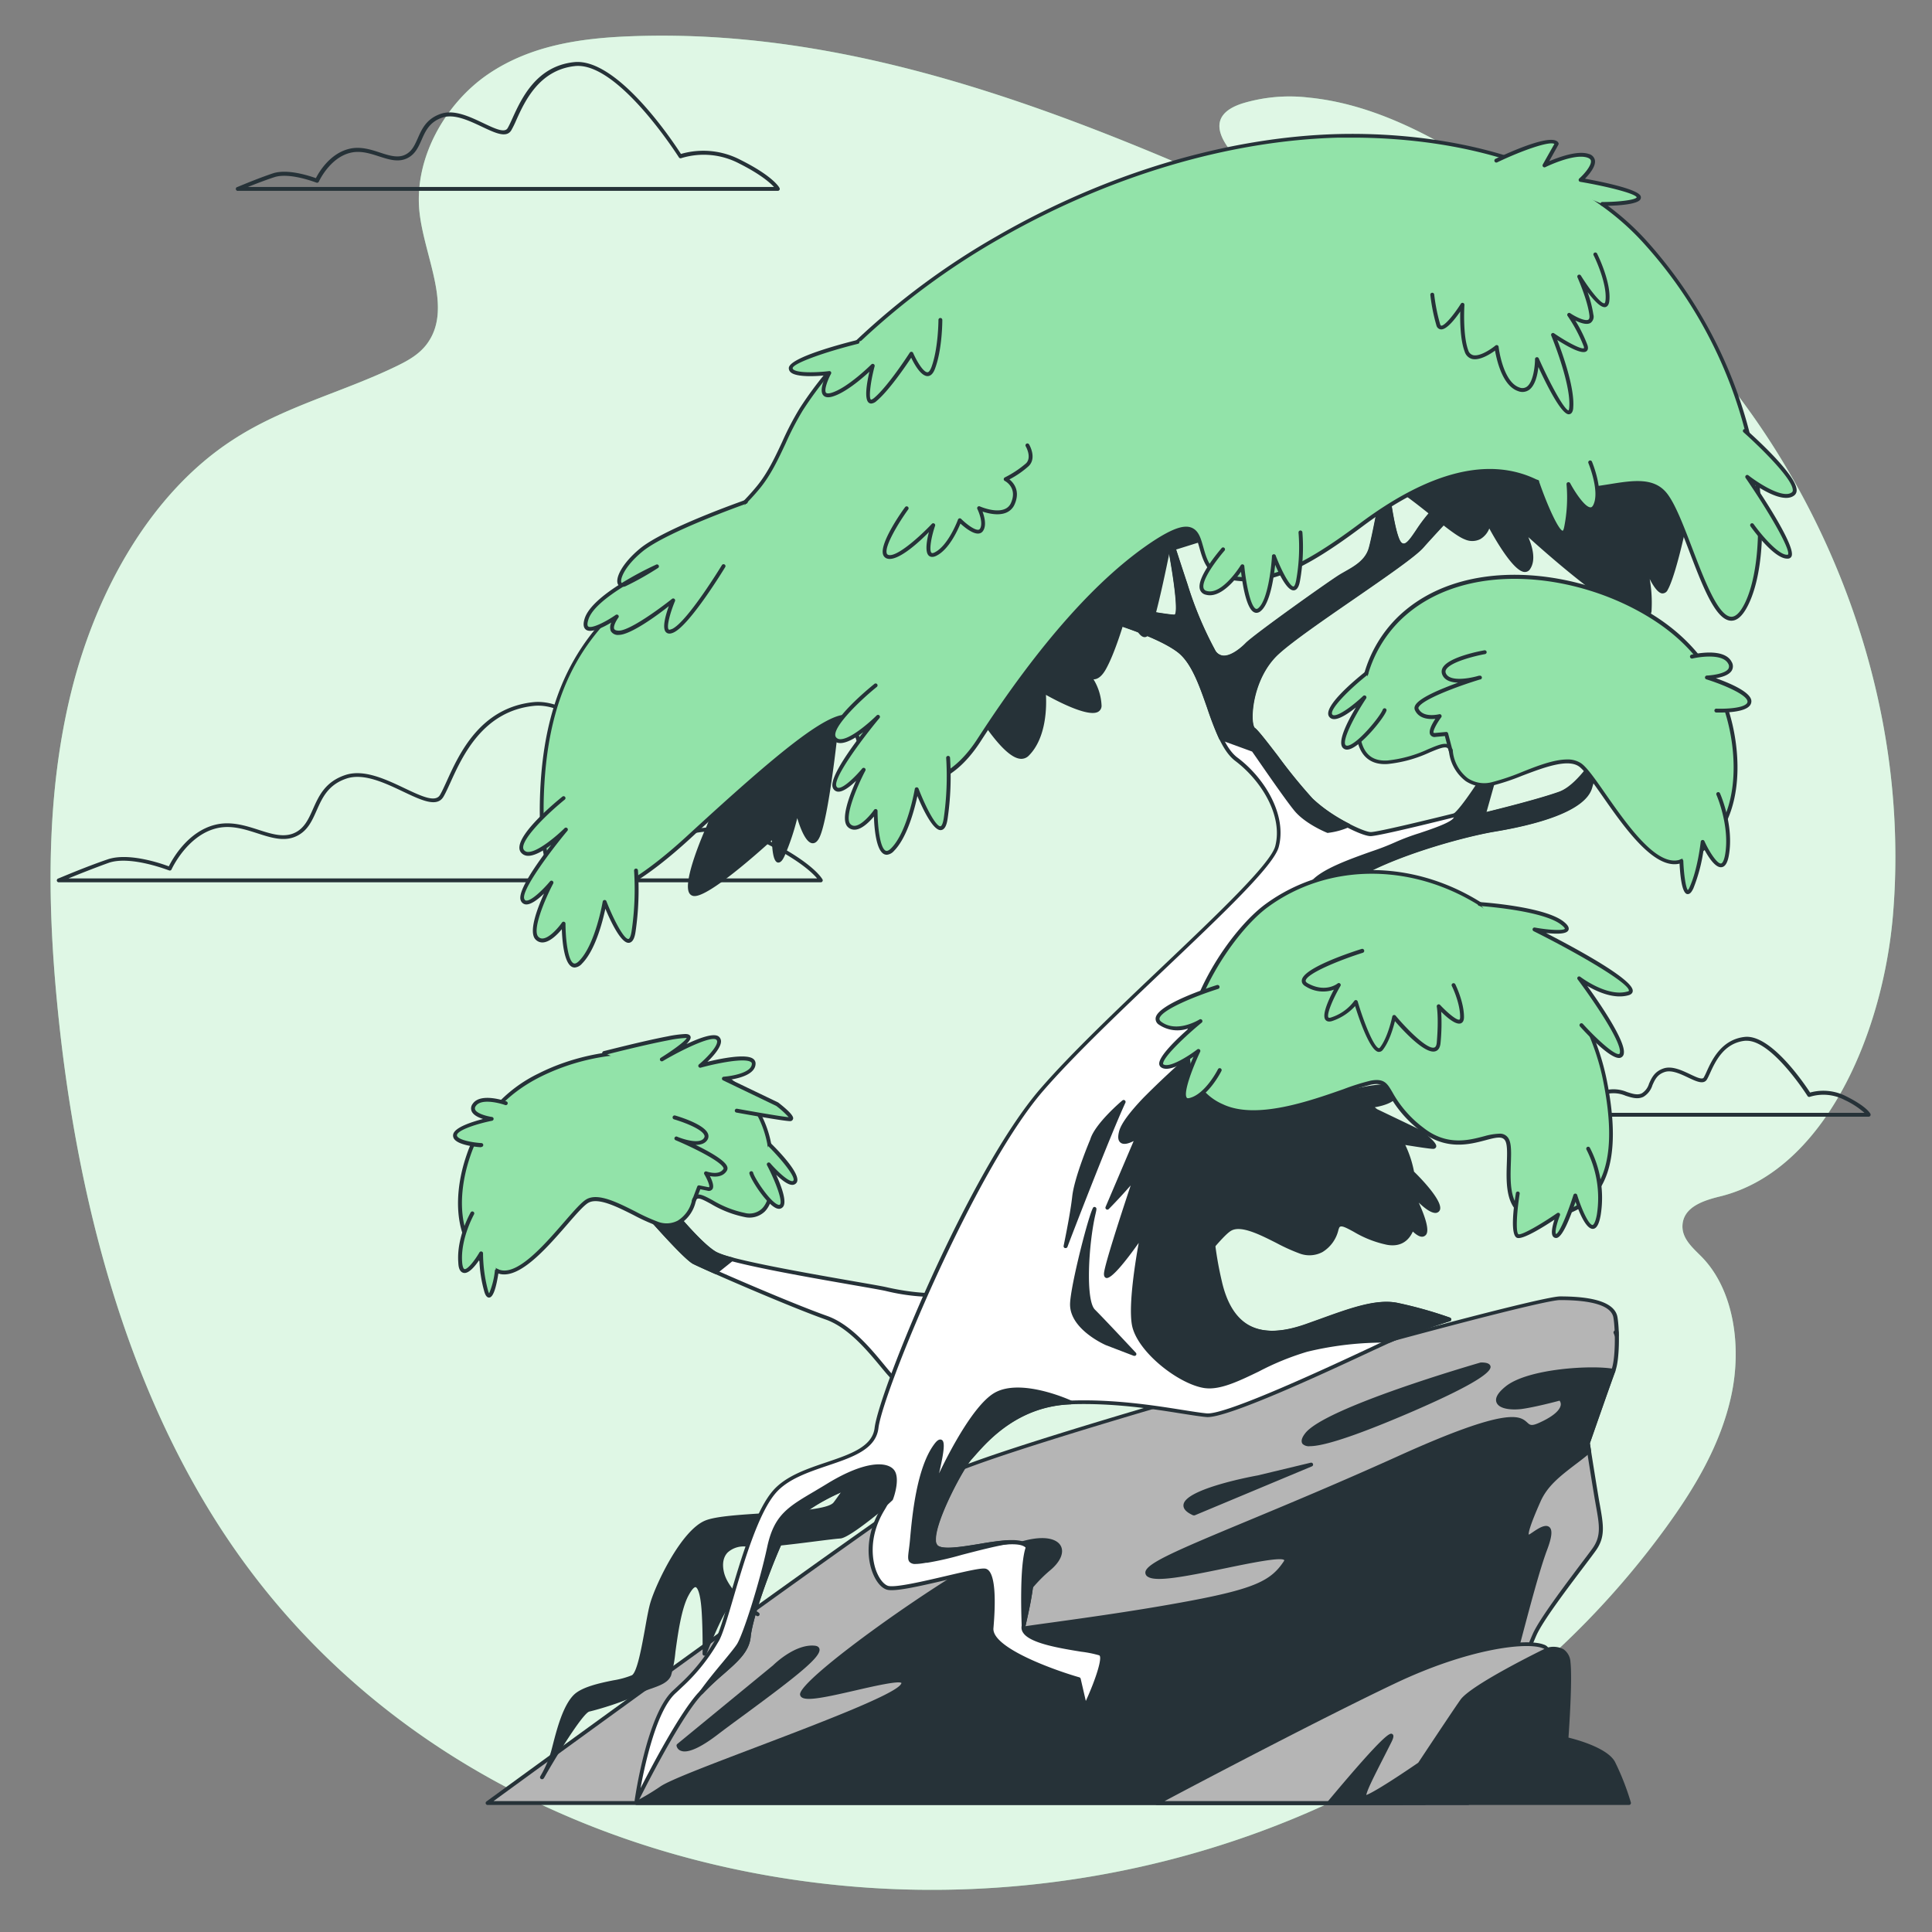 <svg xmlns="http://www.w3.org/2000/svg" viewBox="0 0 500 500"><rect x="0" y="0" width="500" height="500" fill="#808080" stroke="none"/><g id="freepik--background-simple--inject-14"><path d="M490.5,219.08c-.57-42.76-16.24-84-40.09-115.9A215,215,0,0,0,401.32,55.5c-19-13.2-39.71-28-62.67-30.25a42.13,42.13,0,0,0-17.07,1.5c-21.41,6.84,21,31.24,26.49,34.81C288.85,34.4,227.56,6.8,162.83,9.4c-12.48.5-25.43,2.3-36.41,9.73s-19.46,21.76-17.83,36c1.35,11.74,8.75,24.86,1.81,34-2,2.62-4.79,4.17-7.55,5.52C88.69,101.56,73.4,105.18,60,114,39.21,127.59,25,152.6,18.47,178.92s-6.26,54-3.68,80.75C19.64,310.06,32.84,360,59.56,399.23c38.15,56,100.71,84.48,163.36,89.18,75.82,5.68,158-24.1,208.16-93,7.44-10.22,14.26-21.55,17-34.37s.56-27.42-7.76-35.84c-2.24-2.27-5.13-4.68-4.89-8.2.33-4.76,5.67-6.37,9.74-7.37,26.69-6.56,41.95-41.28,44.7-72.51A178.56,178.56,0,0,0,490.5,219.08Z" style="fill:#92E3A9"></path><path d="M490.5,219.08c-.57-42.76-16.24-84-40.09-115.9A215,215,0,0,0,401.32,55.5c-19-13.2-39.71-28-62.67-30.25a42.13,42.13,0,0,0-17.07,1.5c-21.41,6.84,21,31.24,26.49,34.81C288.85,34.4,227.56,6.8,162.83,9.4c-12.48.5-25.43,2.3-36.41,9.73s-19.46,21.76-17.83,36c1.35,11.74,8.75,24.86,1.81,34-2,2.62-4.79,4.17-7.55,5.52C88.69,101.56,73.4,105.18,60,114,39.21,127.59,25,152.6,18.47,178.92s-6.26,54-3.68,80.75C19.64,310.06,32.84,360,59.56,399.23c38.15,56,100.71,84.48,163.36,89.18,75.82,5.68,158-24.1,208.16-93,7.44-10.22,14.26-21.55,17-34.37s.56-27.42-7.76-35.84c-2.24-2.27-5.13-4.68-4.89-8.2.33-4.76,5.67-6.37,9.74-7.37,26.69-6.56,41.95-41.28,44.7-72.51A178.56,178.56,0,0,0,490.5,219.08Z" style="fill:#fff;opacity:0.7"></path></g><g id="freepik--Clouds--inject-14"><path d="M212.44,228.34H15.2a.51.51,0,0,1-.49-.4.52.52,0,0,1,.3-.56c.07,0,7-3,12.92-5,5.4-1.8,13.74,1.07,15.76,1.83.92-1.86,4.87-9,12-10.76,4-1,7.85.22,11.23,1.31s6.64,2.13,9.48.71c2.45-1.22,3.49-3.59,4.6-6.09,1.47-3.31,3.13-7.06,8.35-8.8,4.79-1.6,10.44,1.08,15.43,3.45,4.22,2,7.87,3.73,9.08,1.72.51-.85,1.08-2.11,1.75-3.57,3.23-7.12,8.65-19,22.41-20.46,15.81-1.63,36.44,29.72,38.92,33.59,2-.68,11.05-3.24,21.82,2.14,11.91,6,14,10,14.1,10.14a.48.48,0,0,1,0,.48A.5.5,0,0,1,212.44,228.34Zm-194.74-1H211.47c-1.15-1.38-4.5-4.65-13.13-9-11.56-5.78-21.3-2-21.39-2a.49.49,0,0,1-.61-.2c-.22-.35-22.31-35.13-38.18-33.46-13.2,1.37-18.47,12.95-21.61,19.87-.68,1.49-1.26,2.77-1.8,3.67-1.68,2.79-5.71.88-10.37-1.33-4.82-2.29-10.27-4.87-14.68-3.41-4.8,1.6-6.3,5-7.75,8.26-1.19,2.68-2.3,5.2-5.07,6.58-3.21,1.61-6.63.51-10.24-.65-3.4-1.09-6.92-2.23-10.68-1.29-7.59,1.9-11.52,10.53-11.56,10.62a.49.49,0,0,1-.64.26c-.1,0-9.81-3.87-15.51-2C24.46,224.62,20.24,226.3,17.7,227.34Z" style="fill:#263238"></path><path d="M483.59,289H398.68a.49.49,0,0,1-.49-.4.51.51,0,0,1,.29-.56s3-1.29,5.59-2.14c2.23-.75,5.55.28,6.74.7.57-1.07,2.29-3.82,5.24-4.56a8.91,8.91,0,0,1,5,.57c1.48.48,2.75.89,3.87.33a4.4,4.4,0,0,0,1.85-2.49c.66-1.48,1.4-3.15,3.76-3.94,2.17-.73,4.77.51,6.86,1.5,1.62.77,3.16,1.5,3.54.85a16.6,16.6,0,0,0,.74-1.51c1.32-2.91,3.79-8.34,9.88-9,6.75-.71,15.4,12.1,16.9,14.4a12.93,12.93,0,0,1,9.4,1c5.12,2.56,6.11,4.3,6.2,4.49a.5.5,0,0,1,0,.49A.51.51,0,0,1,483.59,289Zm-82.36-1h81.29a21.26,21.26,0,0,0-5.12-3.32,11.79,11.79,0,0,0-9-.83.51.51,0,0,1-.61-.2c-.09-.15-9.08-14.3-15.71-14.3l-.46,0c-5.52.58-7.74,5.47-9.07,8.4-.3.64-.55,1.2-.79,1.6-.85,1.43-2.78.51-4.83-.46s-4.32-2.05-6.11-1.45c-1.95.65-2.54,2-3.17,3.4a5.29,5.29,0,0,1-2.31,3c-1.49.74-3,.25-4.62-.26a8,8,0,0,0-4.44-.55c-3.13.78-4.77,4.37-4.79,4.41a.5.5,0,0,1-.64.26s-4.13-1.63-6.48-.84C403.33,287.22,402.2,287.64,401.23,288Z" style="fill:#263238"></path><path d="M201.32,49.39H61.64a.5.5,0,0,1-.2-1c.05,0,5-2.13,9.17-3.52,3.77-1.26,9.5.65,11.14,1.24.75-1.48,3.56-6.33,8.55-7.57,2.89-.73,5.62.15,8,.93S103,41,104.94,40c1.68-.84,2.38-2.42,3.19-4.24,1.05-2.38,2.24-5.06,6-6.32,3.44-1.15,7.47.77,11,2.45,2.93,1.39,5.46,2.59,6.24,1.28.36-.6.76-1.48,1.23-2.51,2.31-5.07,6.16-13.56,16-14.58,11.18-1.15,25.62,20.63,27.63,23.76a20.8,20.8,0,0,1,15.46,1.56c8.47,4.24,10,7.12,10.05,7.25a.48.48,0,0,1,0,.48A.5.5,0,0,1,201.32,49.39Zm-137.17-1H200.31c-1-1.07-3.4-3.25-9-6.07a19.71,19.71,0,0,0-15-1.39.5.5,0,0,1-.61-.2c-.16-.25-15.74-24.81-26.9-23.63-9.26,1-13,9.12-15.19,14a26.76,26.76,0,0,1-1.28,2.61c-1.25,2.09-4.16.71-7.53-.88s-7.22-3.43-10.29-2.41c-3.34,1.11-4.39,3.48-5.4,5.77-.81,1.83-1.65,3.73-3.66,4.73-2.33,1.17-4.77.38-7.36-.45-2.39-.77-4.86-1.57-7.48-.91-5.31,1.32-8.06,7.38-8.09,7.44a.5.5,0,0,1-.64.26c-.07,0-6.9-2.72-10.89-1.4C68.57,46.64,66,47.66,64.15,48.39Z" style="fill:#263238"></path></g><g id="freepik--Tree--inject-14"><path d="M418.06,341c-.55-3.31-5.51-5-14.32-5S256.6,375.14,245,381.75C234,388,135.76,459.64,126.2,466.62H379.92c2.5-6.43,15.22-39.07,17.2-43.54,2.21-5,12.68-18.18,15.43-22s1.66-7.17.55-13.78-2.2-13.78-2.2-13.78,5.51-16,6.61-18.73S418.62,344.28,418.06,341Z" style="fill:#b5b5b5"></path><path d="M379.92,467.12H126.2a.5.5,0,0,1-.3-.91c11-8,107.85-78.59,118.88-84.89,12.65-7.23,151-45.81,159-45.81,9.24,0,14.22,1.81,14.82,5.38s.54,11.25-.58,14c-1,2.59-6.06,17.14-6.57,18.6.15,1,1.18,7.58,2.19,13.65.14.85.28,1.65.42,2.41.91,5.12,1.46,8.21-1.06,11.74-.67.94-1.81,2.45-3.13,4.2-4.22,5.59-10.6,14-12.25,17.75-2,4.47-14.67,37-17.2,43.52A.5.5,0,0,1,379.92,467.12Zm-252.19-1H379.58c2.79-7.17,15.12-38.83,17.09-43.24,1.69-3.82,8.11-12.33,12.36-18,1.32-1.74,2.46-3.25,3.12-4.17,2.27-3.19,1.78-6,.88-11-.13-.75-.28-1.56-.42-2.42-1.09-6.54-2.19-13.71-2.2-13.78a.4.4,0,0,1,0-.24c.22-.65,5.53-16,6.62-18.76s1.06-10.26.52-13.51c-.49-3-5.28-4.54-13.83-4.54-7.92,0-145.85,38.47-158.47,45.67C234.63,388.27,143.31,454.76,127.73,466.12Z" style="fill:#263238"></path><path d="M411.22,375.54c-.2-1.27-.32-2.06-.32-2.06s5.51-16,6.61-18.73c-5.51-1.11-22,0-27.55,4.41s0,5.51,3.86,5,9.92-2.21,9.92-2.21,3.3,2.76-5,6.61,4.41-9.92-36.93,8.82S293,404.9,297.38,407.65s38.57-8.27,35.27-3.31-7.17,7.17-24.8,10.47-35.82,5.52-43,6.62,0-9.92,6.62-15.43,1.65-11-12.68-4.41S207,435.2,207.55,438.51s29.76-7.16,25.9-2.2-56.76,22.59-62.27,26.45a66.69,66.69,0,0,1-6.43,3.86h204c3.38-7,12.25-25.31,15.64-32.26l1.21-2.46c1.65-3.31,1.1,13.78,3.31,7.71s7.71-29.76,11-38.57-1.65-5-3.31-3.86-2.75,1.1,1.66-8.82C400.69,382.81,405.93,380,411.22,375.54Z" style="fill:#263238"></path><path d="M368.7,467.12H164.75a.51.51,0,0,1-.49-.38.52.52,0,0,1,.25-.57,63.7,63.7,0,0,0,6.38-3.82c2.34-1.64,12.65-5.56,24.59-10.1,15.78-6,35.41-13.46,37.58-16.25.24-.32.24-.44.24-.44-.69-.66-7.44.89-11.91,1.92-7.68,1.77-12.44,2.77-13.86,1.82a1,1,0,0,1-.47-.71c-.64-3.86,37.83-31.13,51.53-37.46,9.5-4.38,14.47-3.4,15.84-1.22,1.09,1.73.08,4.21-2.63,6.47-5.41,4.5-10.27,11.82-9.3,14,.26.57,1,.76,2.29.57,1.89-.29,4.55-.66,7.77-1.1,8.85-1.23,22.23-3.08,35.2-5.51,17.24-3.23,21.23-5.39,24.47-10.25.15-.22.14-.31.14-.31-.7-.93-9.18.83-15.37,2.11-10.63,2.2-17.76,3.54-19.89,2.2a1.23,1.23,0,0,1-.69-1.19c.19-2.27,7.72-5.5,26.27-13.22,10.62-4.42,23.83-9.92,39-16.77,28.82-13.07,31.68-10.46,33.58-8.74.69.63,1.08,1,3.34-.08,4.36-2,5.19-3.66,5.3-4.45a1.49,1.49,0,0,0-.3-1.15c-1.26.34-6.32,1.66-9.68,2.14-1.92.27-5.79.29-6.61-1.62-.5-1.15.3-2.57,2.37-4.23,5.83-4.66,22.63-5.57,28-4.5a.49.49,0,0,1,.34.25.51.51,0,0,1,0,.42c-1,2.59-6.06,17.14-6.57,18.6l.3,1.93a.48.48,0,0,1-.17.46c-1.34,1.13-2.67,2.16-4,3.15-3.81,2.93-7.1,5.45-8.9,9.5-2.83,6.36-3.13,8.1-3.06,8.57a3.27,3.27,0,0,0,.67-.38l.36-.24c1.28-.87,3.21-2.2,4.28-1.36.9.71.72,2.57-.58,6-1.85,4.92-4.4,14.56-6.65,23.07-1.82,6.88-3.4,12.82-4.37,15.5-.33.9-.71,1.72-1.39,1.64-.88-.11-1.11-1.48-1.53-5.4a35.22,35.22,0,0,0-.52-3.69c-.22.46-.6,1.23-1.1,2.25-3.39,6.94-12.26,25.28-15.64,32.25A.49.49,0,0,1,368.7,467.12Zm-202-1H368.39c3.47-7.18,12.16-25.12,15.5-32l1.21-2.47c.1-.19.4-.79,1-.69.76.14.95,1.32,1.35,4.93a27.65,27.65,0,0,0,.65,4.3,6.31,6.31,0,0,0,.33-.77c1-2.64,2.6-8.85,4.34-15.42,2.26-8.53,4.82-18.19,6.68-23.16,1.55-4.13,1-4.82.9-4.91-.49-.4-2.45,1-3.09,1.4l-.37.25c-.46.3-1.3.86-1.89.37s-.83-1.63,2.81-9.81c1.9-4.27,5.45-7,9.21-9.89,1.2-.93,2.45-1.88,3.7-2.93l-.27-1.78a.4.4,0,0,1,0-.24c.21-.62,4.95-14.35,6.4-18.19-6.18-1-21.5.37-26.56,4.42-1.6,1.28-2.36,2.39-2.08,3,.4.93,2.95,1.4,5.56,1,3.78-.54,9.79-2.17,9.85-2.19a.51.51,0,0,1,.46.1,2.56,2.56,0,0,1,.81,2.2c-.23,1.77-2.21,3.53-5.88,5.25-2.68,1.24-3.46.79-4.43-.09-1.5-1.35-4.28-3.88-32.5,8.91-15.14,6.86-28.36,12.37-39,16.79-14.25,5.93-25.51,10.62-25.65,12.37,0,.08.07.17.22.27,2,1.21,11.5-.76,19.16-2.34,10.7-2.21,15.49-3,16.41-1.68a1.2,1.2,0,0,1-.15,1.41c-3.41,5.12-7.52,7.39-25.12,10.69-13,2.43-26.38,4.28-35.24,5.51-3.21.44-5.87.81-7.76,1.1-2.19.34-3-.44-3.35-1.15-1.41-3.14,4.82-11.2,9.57-15.16,2.3-1.91,3.23-3.9,2.42-5.17-1.2-1.91-6.28-2.22-14.57,1.6-14.68,6.78-51.06,33.4-51,36.4,1.2.81,7.81-.71,13.11-1.94,8.44-1.94,12.22-2.67,13-1.44.27.42.16.94-.31,1.55-2.34,3-20.48,9.91-38,16.58-11.38,4.32-22.13,8.41-24.37,10C170.16,464.08,168.56,465.07,166.7,466.12Zm219.43-34.21Zm9.51-34.66h0Z" style="fill:#263238"></path><path d="M418.06,344.83s.15.32.36.83l0-.9Z" style="fill:#b5b5b5"></path><path d="M418.42,346.16a.5.5,0,0,1-.47-.31c-.2-.5-.34-.81-.34-.82a.51.51,0,0,1,.34-.69l.36-.07a.51.51,0,0,1,.4.11.51.51,0,0,1,.18.37q0,.44,0,.9a.51.51,0,0,1-.41.5Z" style="fill:#263238"></path><path d="M383.35,353.09s-40.23,11.58-45.19,18.19,14.88-1.1,27.55-6.61S390,353.09,383.35,353.09Z" style="fill:#263238"></path><path d="M339,374.27a2.37,2.37,0,0,1-1.88-.57c-.72-.92.29-2.28.63-2.72,5-6.67,43.8-17.89,45.45-18.37l.14,0c.94,0,2.22.11,2.4,1,.37,1.78-6.31,5.66-19.84,11.54C355.79,369.52,343.77,374.27,339,374.27Zm44.41-20.68c-1.88.55-40.15,11.71-44.86,18-.66.87-.76,1.36-.64,1.5.91,1.16,9.8-1.14,27.59-8.87,15.13-6.58,19.21-9.7,19.26-10.43A3.08,3.08,0,0,0,383.42,353.59Z" style="fill:#263238"></path><path d="M325.48,382.3s-26.45,5-16.53,9.37L339.26,379Z" style="fill:#263238"></path><path d="M309,392.17a.65.65,0,0,1-.2,0c-1.81-.81-2.64-1.71-2.51-2.76.45-3.86,16-7,19.14-7.56l13.76-3.3a.5.5,0,0,1,.31.95l-30.31,12.67A.41.41,0,0,1,309,392.17Zm24.38-11.24-7.73,1.86h0c-6.95,1.3-18.07,4.27-18.35,6.7-.06.5.55,1.08,1.73,1.63Zm-7.85,1.37h0Z" style="fill:#263238"></path><path d="M200.39,431.35l-24.8,20.39s.55,3.85,9.92-3.31,30.31-21.49,25.35-22S200.39,431.35,200.39,431.35Z" style="fill:#263238"></path><path d="M177.18,453.27a2.62,2.62,0,0,1-1-.18,1.73,1.73,0,0,1-1.09-1.28.52.52,0,0,1,.18-.46L200.05,431c.42-.41,5.82-5.64,10.86-5.09.81.09,1.08.49,1.16.81.53,2-5.56,6.85-19.42,17.05-2.54,1.86-4.93,3.62-6.84,5.08C182,451.78,179.05,453.27,177.18,453.27Zm-1-1.38a.88.88,0,0,0,.4.29c.64.24,2.76.33,8.62-4.15,1.91-1.46,4.3-3.22,6.84-5.09,6.81-5,19.49-14.33,19.06-16a.86.86,0,0,0-.31-.08c-4.65-.52-10,4.77-10.06,4.82l0,0Zm24.2-20.54h0Z" style="fill:#263238"></path><path d="M362.8,466.62a24.47,24.47,0,0,0,3.46-3.31c1.66-2.2,14.88-19.84,18.19-24.25s17.08-9.37,16-12.12-17.63-2.21-39.68,8.26c-18.45,8.77-51.18,26-61.36,31.42Z" style="fill:#b5b5b5"></path><path d="M362.8,467.12H299.39a.51.51,0,0,1-.23-.95c9.72-5.14,42.87-22.62,61.38-31.42,19.21-9.12,34.63-10.84,39-9.13a2.19,2.19,0,0,1,1.35,1.13c.76,1.89-2.83,3.94-7.38,6.54-3.37,1.93-7.19,4.11-8.66,6.07l-18.19,24.25a23.69,23.69,0,0,1-3.54,3.39A.47.47,0,0,1,362.8,467.12Zm-61.39-1h61.21a22,22,0,0,0,3.24-3.11l18.19-24.25c1.59-2.12,5.34-4.26,9-6.34,3.29-1.88,7.39-4.22,7-5.3a1.45,1.45,0,0,0-.8-.57c-4.21-1.65-19.26.11-38.2,9.11C343.47,444,312.89,460,301.41,466.12Z" style="fill:#263238"></path><path d="M421.62,466.62a66.72,66.72,0,0,0-4.11-10.47c-2.2-3.86-12.12-6.07-12.12-6.07s1.1-14.88.55-19.83-5.51-3.31-5.51-3.31-19.29,9.37-22,13.22c-1.38,1.94-6.37,9.41-11,16.38-4.48,3.08-14.36,9.7-14.36,8.42,0-1.65,2.75-6.61,6.61-14.33,3.25-6.5-11.11,10.49-15.71,16Z" style="fill:#263238"></path><path d="M421.62,467.12H343.94a.51.51,0,0,1-.45-.29.49.49,0,0,1,.07-.53c15.39-18.42,16.26-17.86,16.78-17.52s.2,1.19-.24,2.08c-.84,1.68-1.63,3.23-2.35,4.64-2.2,4.34-3.86,7.59-4.16,9.05,1.26-.44,5.32-2.8,13.45-8.36,6.12-9.23,9.8-14.72,10.94-16.32,2.8-3.91,21.44-13,22.23-13.38a5.64,5.64,0,0,1,4.4.32,4.32,4.32,0,0,1,1.83,3.38c.5,4.54-.34,17-.52,19.5,2,.48,10,2.63,12,6.21a65.72,65.72,0,0,1,4.14,10.56.48.48,0,0,1-.07.45A.49.49,0,0,1,421.62,467.12Zm-76.61-1h75.92a64.87,64.87,0,0,0-3.85-9.73c-2.07-3.62-11.7-5.8-11.8-5.82a.5.5,0,0,1-.39-.52c0-.15,1.09-14.89.55-19.75a3.43,3.43,0,0,0-1.36-2.65,4.77,4.77,0,0,0-3.49-.24c-.13.07-19.15,9.33-21.8,13-1.13,1.59-4.83,7.09-11,16.36a.93.93,0,0,1-.14.14c-13.53,9.27-14.38,8.8-14.8,8.58a.65.65,0,0,1-.34-.58c0-1.41,1.62-4.61,4.32-9.91q1.08-2.12,2.34-4.64l.13-.26C357.34,451.83,352,457.75,345,466.12Z" style="fill:#263238"></path><path d="M229.34,369.47s-10.55,16.19-13.22,19.63-27.34,2.41-33.35,4.81-12.59,16.32-14,20.91-2.66,17.79-5,19.16-11.78,1.92-14.89,5-4.72,10.53-5.73,14.28a27.53,27.53,0,0,1-2.89,6.73s9.68-17,12.11-17.52,9.28-2.59,12.46-4.42,7.26-2.06,8.34-4.58,1.58-15.27,4.54-20.78,4.06-.64,4.37,4.67.21,10.65.21,10.65,3.93-10.07,5.85-12.23,7.91,2,7.91,2-8.1-5.27-9.25-10.95,3.25-7.57,7-7,20.39-2,23.66-2.19,21.12-16.28,21.12-16.28L244,360Z" style="fill:#263238"></path><path d="M140.26,460.46a.48.48,0,0,1-.26-.07.5.5,0,0,1-.17-.68l.51-.9a27.39,27.39,0,0,0,2.33-5.71q.18-.68.39-1.5c1.05-4.07,2.64-10.22,5.47-13,2.05-2,6.56-3,10.19-3.73a22.13,22.13,0,0,0,4.8-1.31c1.38-.79,2.54-7.29,3.4-12,.48-2.71.94-5.27,1.41-6.84,1.45-4.86,8-18.75,14.25-21.23,2.73-1.09,8.92-1.48,15.48-1.89,7.65-.48,16.31-1,17.67-2.77,2.63-3.38,13.08-19.44,13.19-19.6a.4.4,0,0,1,.15-.14l14.62-9.47a.5.5,0,0,1,.56,0,.49.49,0,0,1,.2.52l-5.4,21.36a.64.64,0,0,1-.15.25c-1.84,1.66-18.08,16.21-21.43,16.41-1,.06-3.41.36-6.19.71-6.31.81-14.95,1.9-17.58,1.48a6.13,6.13,0,0,0-5.38,1.43c-1.1,1.14-1.45,2.85-1,4.94,1,4.84,7.37,9.49,8.77,10.45l.28.19a.51.51,0,0,1,.13.69.5.5,0,0,1-.69.14l-.33-.22c-1.71-1.12-5.69-3.26-6.94-1.87-1.84,2.07-5.72,12-5.75,12.09a.51.51,0,0,1-.57.3.5.5,0,0,1-.4-.5c0-.05.1-5.38-.21-10.61-.36-6.18-1.44-6.59-1.56-6.62s-.67-.07-1.87,2.16c-1.84,3.41-2.73,9.86-3.38,14.58a33,33,0,0,1-1.14,6.15c-.77,1.81-2.83,2.54-5,3.32a22,22,0,0,0-3.54,1.51c-3.3,1.89-10.26,3.93-12.6,4.47-1.38.31-6.68,8.43-11.21,16.27-.33.61-.56,1-.59,1A.48.48,0,0,1,140.26,460.46Zm89.44-90.63c-.93,1.43-10.6,16.26-13.18,19.58-1.52,1.95-8.27,2.52-18.4,3.15-6.19.39-12.59.79-15.16,1.82-5.63,2.24-12.13,15.45-13.67,20.58-.46,1.52-.91,4.05-1.39,6.73-1.23,6.85-2.23,11.77-3.88,12.73a22,22,0,0,1-5.09,1.42c-3.5.74-7.86,1.66-9.7,3.47-2.63,2.58-4.18,8.58-5.2,12.54l-.36,1.36c3.07-5,7-10.9,8.59-11.26,2.22-.5,9.16-2.55,12.32-4.36a21.76,21.76,0,0,1,3.71-1.58c2.05-.73,3.82-1.36,4.42-2.77a34.7,34.7,0,0,0,1.07-5.9c.66-4.79,1.57-11.35,3.49-14.91,1.09-2,2-2.87,3-2.66s2,1.16,2.34,7.53c.17,3,.22,6,.22,8.07,1.31-3.15,3.59-8.41,5-9.95.9-1,2.43-.93,4-.44-2.28-2.1-4.8-5-5.42-8.08s.36-4.86,1.28-5.83a7.17,7.17,0,0,1,6.27-1.73c2.48.4,11.4-.73,17.3-1.48,2.91-.37,5.21-.66,6.25-.72,2.26-.13,13.57-9.63,20.71-16.05l5-20Z" style="fill:#263238"></path><path d="M169.11,307.33s11,14.36,16,17.13,39.77,8.16,44.21,9.17c10.09,2.29,16.06,1.37,16.06,1.37s-6.67,6-8.33,11.56-3.31,9.94-5,10.49-8.84-12.7-18.23-16-31-12.71-34.26-14.36-21-22.66-21-22.66Z" style="fill:#fff"></path><path d="M232,357.57c-.84,0-1.88-1.22-4.07-3.87-3.32-4-8.34-10.12-14.22-12.2-9.49-3.35-30.95-12.7-34.32-14.39S159,305.19,158.23,304.33a.5.5,0,0,1,0-.6.49.49,0,0,1,.56-.19l10.5,3.31a.53.53,0,0,1,.25.17c.11.15,11,14.32,15.87,17,3.6,2,23.55,5.48,35.46,7.56,4.32.75,7.44,1.29,8.61,1.56,9.86,2.24,15.81,1.38,15.87,1.37a.51.51,0,0,1,.53.28.5.5,0,0,1-.12.58c-.06.06-6.58,6-8.18,11.33-2.15,7.15-3.68,10.29-5.29,10.83A.84.84,0,0,1,232,357.57ZM160.11,305c6.36,7.49,17.32,20,19.72,21.21,3.36,1.68,24.74,11,34.2,14.34,6.14,2.17,11.27,8.39,14.67,12.5,1.33,1.62,2.83,3.45,3.3,3.51,1.72-.58,3.88-7.79,4.59-10.16,1.29-4.3,5.45-8.82,7.42-10.78a53.77,53.77,0,0,1-14.78-1.52c-1.15-.26-4.42-.83-8.56-1.55-12-2.09-32-5.58-35.78-7.67-4.81-2.67-14.91-15.62-16.08-17.13Z" style="fill:#263238"></path><path d="M183.37,213.92s-7.83,17.48-3.61,17.48,20.5-15.07,20.5-15.07,0,10.25,2.41,4.82a62.52,62.52,0,0,0,3.61-11.45s3,12.05,5.43,6.63,4.82-28.94,4.82-28.94l29.55-15.68s14.47,28.94,19.89,23.52S270.19,179,270.19,179s14.47,8.44,14.47,3.61-4.22-9.64-4.22-9.64,2.42,5.42,5.43,0,6-16.88,6-16.88,3.62,12.05,5.43,7.23,5-20.9,5-20.9,49.27-15.27,53.49-17.69,18.69,12.67,23.51,14.47,6-3.61,6-3.61,7.84,15.07,10.25,11.45-1.81-10.25-1.81-10.25,32.56,30.15,33.16,21.1-3.62-18.69-3.62-18.69,5.43,17.49,7.84,13.27,6-21.71,6-23.52-9.65-26.52-9.65-26.52S345,91.52,279.84,127.1,187.28,203.14,183.37,213.92Z" style="fill:#263238"></path><path d="M179.76,231.9a1.53,1.53,0,0,1-1.34-.71c-1.91-2.95,3.79-15.91,4.49-17.46,3.3-9.06,29.3-50.26,96.69-87.07,64.51-35.24,147.19-24.89,148-24.78a.49.49,0,0,1,.4.31c1,2.54,9.68,24.87,9.68,26.71s-3.63,19.46-6.09,23.77a1.48,1.48,0,0,1-1.45.9c-1-.11-2.14-1.66-3.2-3.72a34.88,34.88,0,0,1,.49,8,2.07,2.07,0,0,1-1.25,2c-4.84,1.92-23.93-14.77-30.65-20.84,1,2.36,2.06,5.85.47,8.24a1.57,1.57,0,0,1-1.46.78c-2.81-.15-7.46-8.23-9.11-11.26a5.58,5.58,0,0,1-2.32,2.75,4.62,4.62,0,0,1-4,.08c-1.88-.7-5-3.18-8.55-6.05-5.15-4.13-12.19-9.79-14.54-8.45-4.1,2.34-48.89,16.27-53.31,17.64-.45,2.26-3.27,16.18-5,20.69-.37,1-.88,1.49-1.53,1.46-1.68-.06-3.4-4.38-4.33-7.12-.95,3.38-3.26,11.12-5.62,15.37-1,1.8-2.08,2.68-3.23,2.67a14.15,14.15,0,0,1,2.08,6.73,1.77,1.77,0,0,1-.88,1.67c-2.58,1.49-10.74-2.83-13.51-4.38.16,2.82.2,11.09-4.44,15.73a2.7,2.7,0,0,1-2.44.78c-6.08-1-16.32-20.61-18-24L217,187.7c-.28,2.75-2.53,23.64-4.83,28.83-.53,1.19-1.18,1.76-1.94,1.7-1.69-.15-3.12-3.9-3.9-6.5a60.94,60.94,0,0,1-3.21,9.62c-.45,1-1,2-1.84,1.87-1.11-.24-1.44-3.06-1.51-5.77C196.16,220.74,183.64,231.9,179.76,231.9ZM397.81,101.38c-30,0-77.42,4.13-117.73,26.16-67.16,36.69-93,77.6-96.24,86.55a0,0,0,0,1,0,0c-2.41,5.39-5.79,14.64-4.57,16.53a.53.53,0,0,0,.5.25c3.3,0,15.67-10.78,20.16-14.94a.5.5,0,0,1,.84.37c0,2.71.32,5.35.71,5.86a3.71,3.71,0,0,0,.74-1.24,62.24,62.24,0,0,0,3.58-11.35.5.5,0,0,1,1,0c.9,3.62,2.52,7.57,3.55,7.66.3,0,.62-.39.93-1.11,2.36-5.29,4.76-28.55,4.79-28.78a.46.46,0,0,1,.26-.39l29.54-15.68a.5.5,0,0,1,.68.22c.12.23,11.52,22.91,17.53,23.88a1.67,1.67,0,0,0,1.57-.5c5.19-5.19,4.09-15.76,4.08-15.87a.48.48,0,0,1,.22-.47.51.51,0,0,1,.53,0c4.17,2.44,11.49,5.92,13.34,4.85.17-.1.37-.28.37-.8,0-2.78-1.49-5.6-2.68-7.4a6.41,6.41,0,0,1-1.49-2,.5.5,0,0,1,.18-.62.49.49,0,0,1,.65.09,18.92,18.92,0,0,1,1.43,1.91,1.52,1.52,0,0,0,.83.33c.78,0,1.55-.72,2.35-2.16,2.95-5.3,5.95-16.65,6-16.76a.48.48,0,0,1,.47-.37.52.52,0,0,1,.49.35c1.15,3.85,3,8,3.91,8h0c.13,0,.36-.25.57-.81,1.77-4.73,4.94-20.67,5-20.83a.51.51,0,0,1,.34-.38c.49-.15,49.26-15.28,53.39-17.64,2.94-1.68,9.41,3.51,15.67,8.54,3.36,2.7,6.54,5.25,8.27,5.9a3.74,3.74,0,0,0,3.15,0,5.4,5.4,0,0,0,2.21-3.23.51.51,0,0,1,.43-.39.5.5,0,0,1,.5.27c2.34,4.48,6.79,11.63,8.83,11.74.17,0,.36,0,.56-.34,2.21-3.3-1.77-9.64-1.81-9.7a.5.5,0,0,1,.76-.63c10.68,9.89,27.94,24.05,31.7,22.56.24-.1.57-.32.62-1.13a39.51,39.51,0,0,0-1.69-13c-.92-2.42-1.63-4.64-1.9-5.52a.49.49,0,0,1,.3-.61.5.5,0,0,1,.63.26,49.27,49.27,0,0,1,1.95,5.61c1.6,4.13,3.43,7.89,4.53,8,.17,0,.31-.12.47-.4,2.32-4.07,6-21.4,6-23.27,0-1.23-5.78-16.52-9.5-26.06A264.92,264.92,0,0,0,397.81,101.38ZM183.37,213.92h0Z" style="fill:#263238"></path><path d="M365.5,303.49a27.52,27.52,0,0,0-2.7-7.81c3.4.58,7.2,1.2,8.08,1.2,1.65,0-3.32-3.87-3.32-3.87l-11.44-5.49c-.51-.43-1-.83-1.58-1.22,2-.24,6.94-1.12,6.94-3.78,0-2.85-10.14-.41-13,.34l-.36-.14c1.39-1.23,5.89-5.43,4-6.84-1.65-1.24-8.87,2.47-12.41,4.42l-.17,0c2.66-1.76,7.09-4.94,4.29-4.94a29.5,29.5,0,0,0-4.48.61c-6.44,1.21-16.51,3.81-16.51,3.81l.85.37A56.87,56.87,0,0,0,306,285.48a38.68,38.68,0,0,0-9.86,7c-1.88-.5-5.71-1.23-7.05.78s1.75,3,3.46,3.4l-.36.52c-2.56.62-7.72,2.05-8.06,3.75-.29,1.43,2.52,2.13,4.61,2.46-.36.81-.7,1.64-1,2.5-.19.53-.37,1.08-.55,1.63-1.83,5.9-2.54,12.86-.65,18.7a21,21,0,0,0-1.06,7.64c.35,4.9,3.41.84,4.77-1.22.23.23.46.47.7.69a33.21,33.21,0,0,0,1.3,8.2c1.35,4.06,2.71-5.41,2.71-5.41,7.22,3.6,19.39-15.79,23.45-18.05s12.64,4.06,18.05,5.87,8.57-2.26,9.47-5.87l.22-.57c1.27-2.31,5.68,2.91,12.87,4.18,3.56.63,5.48-1.13,6.44-3.83,1.21,1.28,2.37,2.07,3,1.57,1.29-1-.86-6-2.2-8.88,0-.31,0-.63,0-.94,1.6,1.71,4.84,4.85,5.85,3.51C373.47,311.3,365.5,303.49,365.5,303.49Z" style="fill:#263238"></path><path d="M293,343c-.73,0-1.05-1-1.18-1.35a33.7,33.7,0,0,1-1.31-8.13l-.14-.14c-2.48,3.62-3.62,3.32-4,3.22-.78-.2-1.22-1.1-1.34-2.74a21.12,21.12,0,0,1,1-7.68c-2.26-7.16-.54-14.87.7-18.85.17-.56.35-1.11.55-1.65s.46-1.25.76-1.94c-2.2-.4-3.59-1-4.14-1.78a1.49,1.49,0,0,1-.25-1.17c.28-1.41,2.88-2.74,7.75-4-1.31-.41-2.61-1.05-3-2a2,2,0,0,1,.28-1.85c1.43-2.14,5.09-1.62,7.32-1.05a39.29,39.29,0,0,1,9.78-6.89,56.64,56.64,0,0,1,16.52-5.23v-.1a.49.49,0,0,1,.37-.44c.1,0,10.17-2.62,16.55-3.82a28.56,28.56,0,0,1,4.57-.62c.77,0,1.22.23,1.36.69.08.27.22.72-1.06,1.94,4.44-2.12,7.22-2.78,8.29-2a1.59,1.59,0,0,1,.65,1.25c.06,1.55-1.86,3.74-3.53,5.35,4.11-1,10.09-2.14,11.87-.76a1.44,1.44,0,0,1,.6,1.2c0,2.53-3.46,3.63-6.18,4.1l.59.48,11.39,5.46.09.06c4.16,3.24,3.9,4,3.81,4.28a.77.77,0,0,1-.8.48c-.7,0-3.11-.35-7.18-1a28.19,28.19,0,0,1,2.26,6.9c2.06,2,8,8.21,6.56,10.17a1.27,1.27,0,0,1-1,.52c-1,0-2.43-.85-4.34-2.68,3.31,7.3,2.05,8.25,1.62,8.57-.75.57-1.78.21-3.15-1.08-1.27,2.8-3.58,4-6.71,3.43a28,28,0,0,1-8.6-3.37c-2.36-1.29-3.36-1.75-3.74-1.06l-.19.51a9.12,9.12,0,0,1-4.16,5.81,7.2,7.2,0,0,1-5.94.35,48.29,48.29,0,0,1-5.92-2.68c-4.3-2.18-9.18-4.64-11.72-3.22-1.19.66-3.24,3-5.61,5.75-5.27,6.07-12.41,14.29-17.69,12.56-.63,4.05-1.41,6.14-2.33,6.22Zm-2.7-10.91a.52.52,0,0,1,.37.16c.21.23.44.46.67.68a.5.5,0,0,1,.16.34,33.3,33.3,0,0,0,1.27,8.06,2.86,2.86,0,0,0,.25.59c.45-.61,1.1-3.17,1.49-5.91a.52.52,0,0,1,.26-.38.53.53,0,0,1,.46,0c4.63,2.31,11.84-6,17.11-12.06,2.54-2.93,4.54-5.23,5.88-6,3-1.66,7.92.81,12.66,3.2a46.87,46.87,0,0,0,5.79,2.63,6.23,6.23,0,0,0,5.14-.27,8.2,8.2,0,0,0,3.69-5.24l.23-.63c.93-1.69,2.78-.68,5.13.6a27.07,27.07,0,0,0,8.29,3.27c2.94.51,4.86-.63,5.89-3.5a.51.51,0,0,1,.37-.33.5.5,0,0,1,.46.15c1.44,1.52,2.17,1.67,2.37,1.51.43-.31.41-2.41-2.35-8.26a.49.49,0,0,1-.05-.2c0-.31,0-.62,0-.93a.48.48,0,0,1,.3-.48.49.49,0,0,1,.56.11c2.55,2.71,4.15,3.67,4.81,3.67h0a.28.28,0,0,0,.25-.12c.65-.87-2.87-5.34-6.57-9a.59.59,0,0,1-.14-.27,26.77,26.77,0,0,0-2.65-7.66.51.51,0,0,1,0-.53.49.49,0,0,1,.49-.2c4.9.84,6.85,1.1,7.62,1.17a24.44,24.44,0,0,0-3.21-2.92L355.9,288l-.1-.06c-.49-.41-1-.82-1.55-1.2a.5.5,0,0,1-.19-.53.51.51,0,0,1,.42-.38c3.14-.39,6.5-1.46,6.5-3.28a.46.46,0,0,0-.21-.41c-1.13-.88-5.93-.4-12.2,1.24a.62.62,0,0,1-.33,0l-.36-.14a.51.51,0,0,1-.3-.38.53.53,0,0,1,.17-.46c2.65-2.34,4.33-4.52,4.29-5.57a.57.57,0,0,0-.25-.48c-.74-.56-4.29.27-11.86,4.45a.54.54,0,0,1-.33.05l-.18,0a.5.5,0,0,1-.19-.91c4-2.62,4.77-3.68,4.93-4a2.28,2.28,0,0,0-.36,0,28.68,28.68,0,0,0-4.39.6c-5.05.95-12.44,2.78-15.29,3.5a.57.57,0,0,1,0,.26.5.5,0,0,1-.43.43,56.09,56.09,0,0,0-17.48,5.31,38.52,38.52,0,0,0-9.73,6.91.49.49,0,0,1-.48.12c-1.56-.42-5.32-1.2-6.5.58-.35.52-.23.82-.19.92.26.65,1.51,1.29,3.34,1.71a.51.51,0,0,1,.36.32.5.5,0,0,1-.06.47,3.46,3.46,0,0,0-.22.31l-.14.2a.5.5,0,0,1-.29.2c-5.44,1.3-7.55,2.62-7.69,3.36a.47.47,0,0,0,.09.39c.42.6,1.91,1.13,4.1,1.47a.49.49,0,0,1,.36.26.46.46,0,0,1,0,.44c-.39.9-.71,1.71-1,2.47-.19.53-.37,1.06-.54,1.61-1.21,3.89-2.9,11.45-.65,18.39a.55.55,0,0,1,0,.31,20.27,20.27,0,0,0-1,7.46c.09,1.27.38,1.79.59,1.85s1.42-.51,3.26-3.32a.5.5,0,0,1,.38-.22Z" style="fill:#263238"></path><path d="M278.09,157.93s19.84,5,27,10.47,8.27,23.14,14.88,28.1,12.68,14.33,10.47,22.6S287.86,261,269.67,281.91s-41.73,78.26-42.83,87.63-19.29,8.27-26.45,16.53-12.13,34.17-14.88,38.58a48.64,48.64,0,0,1-9.27,11.58c-.54.52-1.12,1.07-1.75,1.65-6.62,6.06-9.74,28.1-9.74,28.1S175,445,181.1,438.43s12.12-9.37,12.68-14.88,6.06-20.39,9.36-27,16-11.57,17.64-12.12,13.78-3.86,7.71,6.06-2.2,19.29,1.11,20.39,23.14-5,25.34-4.41,2.21,8.27,1.66,14.88,22.59,13.23,22.59,13.23l1.66,7.16s6.06-12.67,3.85-13.77-20.94-2.21-19.84-7.17,3.86-16.53,1.11-20.39-20.39,2.76-23.7,0,6.61-20.94,8.82-23.14,10.47-13.78,25.9-14.33,29.21,2.75,35.27,3.31,42.43-17.09,47.39-19.29,15.43-5.51,15.43-5.51a106,106,0,0,0-13.78-3.86c-6.06-1.1-13.77,2.2-23.14,5.51s-19.29,3.31-22.6-11.57a91.9,91.9,0,0,1,.55-44.09C320,273.1,338.16,240,344.77,231.77s32-15.43,41.88-17.08,23.15-5,24.8-11a92.16,92.16,0,0,1,4.41-12.13s-6.06,11.58-12.12,13.78-19.84,5.51-19.84,5.51l5-17.63s-8.82,14.88-12.13,17.63c0,0-19.84,5-22,5s-11-4.41-15.43-8.82S326,189.89,324.38,188.79s-1.1-13.23,6.06-19.84,33.62-23.15,37.48-27.56,21.49-23.14,21.49-23.14S374,128.72,370.12,133.13s-5.51,9.37-7.71,7.71-3.86-18.18-3.86-18.18-2.76,15.43-3.86,19.29-5,5.51-7.71,7.16-22.05,15.43-24.25,17.63-6.62,5.52-8.82,1.66-4.41-8.82-7.16-17.09-5.51-17.08-5.51-17.08,5.51,25.35,2.75,25.35-19.84-3.31-19.84-3.31l-17.08-1.1Z" style="fill:#fff"></path><path d="M164.75,466.48l-.15,0a.5.5,0,0,1-.35-.55c.13-.91,3.23-22.29,9.9-28.4.63-.58,1.21-1.12,1.75-1.64a47.29,47.29,0,0,0,9-11.18l.19-.31c.95-1.51,2.25-5.92,3.74-11,2.75-9.37,6.51-22.2,11.19-27.59,3.29-3.79,8.68-5.62,13.9-7.38,6.1-2.07,11.86-4,12.43-8.89,1.11-9.39,24.41-66.54,43-87.9,7.93-9.13,19.87-20.47,31.42-31.44,14.42-13.7,28-26.64,29.25-31.17,2.09-7.85-3.59-17-10.29-22.07-3.37-2.52-5.28-8-7.3-13.78s-4.05-11.61-7.58-14.33c-7-5.38-26.62-10.33-26.82-10.38l-11-2.75a.5.5,0,0,1,.15-1l17.08,1.1c.24,0,17.13,3.31,19.81,3.31,1.11-.89-.81-13.54-3.24-24.74a.5.5,0,0,1,1-.26c0,.09,2.79,8.91,5.51,17.08a94.54,94.54,0,0,0,7.12,17,2.69,2.69,0,0,0,2,1.5c2.27.3,5.2-2.42,6-3.26,2.34-2.33,21.77-16.16,24.35-17.71.39-.24.81-.47,1.24-.72,2.51-1.42,5.36-3,6.25-6.15,1.08-3.79,3.82-19.09,3.85-19.24a.49.49,0,0,1,.49-.41h0a.49.49,0,0,1,.47.45c.64,6.31,2.19,16.73,3.67,17.83a.83.83,0,0,0,.68.22c.83-.14,1.86-1.66,3.05-3.42a42.71,42.71,0,0,1,3.31-4.44c3.85-4.41,18.75-14.54,19.38-15a.49.49,0,0,1,.66.09.49.49,0,0,1,0,.66c-.17.19-17.67,18.78-21.48,23.13-2,2.28-9.7,7.59-17.85,13.22-7.94,5.47-16.14,11.13-19.66,14.38-5.42,5-6.95,13.17-6.64,17.14.11,1.31.39,1.82.52,1.91.8.54,2.8,3.12,6,7.28a136.12,136.12,0,0,0,8.95,11c4.32,4.32,13.07,8.67,15.08,8.67,1.75,0,16.22-3.52,21.81-4.92,3.27-2.85,11.84-17.28,11.93-17.43a.48.48,0,0,1,.62-.2.49.49,0,0,1,.29.59l-4.73,16.81c3.07-.75,13.84-3.43,19-5.29,5.81-2.11,11.79-13.43,11.85-13.54a.5.5,0,0,1,.66-.22.51.51,0,0,1,.24.66,93.5,93.5,0,0,0-4.39,12.05c-1.69,6.22-14.64,9.62-25.19,11.38-9.53,1.59-35,8.71-41.58,16.9-6.29,7.86-24.65,40.95-28.56,55.48a91.13,91.13,0,0,0-.55,43.85c1.28,5.74,3.66,9.61,7.09,11.51,3.66,2,8.52,1.93,14.85-.3l3.72-1.33c7.68-2.78,14.31-5.18,19.68-4.2A106.89,106.89,0,0,1,375.25,341a.5.5,0,0,1,.33.48.48.48,0,0,1-.35.46c-.1,0-10.5,3.33-15.38,5.49-.77.35-2.3,1.06-4.36,2-11.38,5.32-38.06,17.79-43.28,17.3-1.66-.15-3.91-.51-6.53-.92-6.95-1.11-17.46-2.79-28.67-2.38-13.43.48-21.21,9.28-24.53,13-.43.49-.78.88-1,1.14-1.92,1.92-9.56,16-9.33,21a1.87,1.87,0,0,0,.48,1.38c1.37,1.14,6.07.38,10.62-.36,5.92-1,11.51-1.86,13.16.45,2.77,3.87.41,14.43-.87,20.11l-.15.68a1.4,1.4,0,0,0,.23,1.11c1.62,2.38,9.3,3.63,14.38,4.46a26,26,0,0,1,5,1c2.38,1.19-1.75,10.49-3.63,14.44a.49.49,0,0,1-.51.28.5.5,0,0,1-.43-.38L278.77,435c-3.44-1-23.22-7.06-22.67-13.67.79-9.5-.07-14.05-1.28-14.35-.83-.22-5.52.89-9.67,1.86-8,1.88-13.84,3.16-15.71,2.54-1.45-.48-2.83-2.2-3.7-4.59-1.82-5-1-11.17,2.33-16.54,1.56-2.56,2-4.41,1.25-5.35-1.31-1.65-6.22-.7-8.38,0-.14,0-13.91,5-17.35,11.87-3.2,6.4-8.76,21.27-9.32,26.83-.38,3.85-3.27,6.37-6.92,9.58a70,70,0,0,0-5.88,5.58c-5.95,6.49-16.17,27.23-16.28,27.44A.48.48,0,0,1,164.75,466.48ZM272.54,156l5.67,1.42c.82.21,20,5.05,27.19,10.56,3.76,2.9,5.87,8.94,7.92,14.79,2,5.64,3.83,11,6.95,13.31,7,5.23,12.86,14.85,10.66,23.13-1.29,4.8-14.38,17.24-29.54,31.64-11.52,10.95-23.44,22.27-31.34,31.37-18,20.7-41.65,78.28-42.71,87.36-.65,5.5-6.7,7.55-13.11,9.71-5.09,1.73-10.36,3.51-13.46,7.09-4.54,5.23-8.26,17.94-11,27.23-1.58,5.39-2.83,9.65-3.85,11.28l-.19.31a48.62,48.62,0,0,1-9.15,11.37c-.55.53-1.13,1.08-1.76,1.65-4.9,4.49-7.89,18.23-9.05,24.56,3.08-6,10.22-19.55,14.95-24.71a72,72,0,0,1,6-5.67c3.49-3.05,6.24-5.46,6.59-8.92.56-5.66,6.19-20.72,9.42-27.18,3.61-7.23,17.78-12.33,17.92-12.37s7.34-2.41,9.48.29c1.06,1.34.68,3.46-1.18,6.5-4.63,7.57-2.88,13.92-2.24,15.68.76,2.08,1.93,3.6,3.07,4,1.75.58,9.19-1.16,15.17-2.56,5.8-1.36,9.13-2.11,10.15-1.86,2.68.67,2.58,8.75,2,15.4-.43,5.09,15.9,10.9,22.23,12.71a.5.5,0,0,1,.35.37l1.33,5.75c2.74-6,4.35-11.37,3.47-11.81a29.22,29.22,0,0,0-4.68-.94c-5.57-.91-13.19-2.15-15-4.89a2.34,2.34,0,0,1-.38-1.89l.15-.68c1.15-5.13,3.53-15.8,1-19.31-1.29-1.8-7.08-.87-12.19,0s-9.7,1.57-11.42.14a2.75,2.75,0,0,1-.84-2.1c-.26-5.57,7.54-19.7,9.62-21.79.25-.25.58-.62,1-1.09,3.11-3.52,11.39-12.89,25.24-13.38,11.3-.4,21.87,1.28,28.87,2.39,2.6.41,4.84.77,6.46.92,5,.45,32.43-12.39,42.76-17.22,2.07-1,3.61-1.69,4.39-2,3.83-1.7,11-4.08,14-5.07a98.23,98.23,0,0,0-12.28-3.35c-5.1-.93-11.62,1.43-19.16,4.16l-3.73,1.33c-6.61,2.34-11.74,2.42-15.66.24-3.69-2.05-6.24-6.14-7.58-12.17a92.11,92.11,0,0,1,.55-44.33c3.94-14.63,22.42-47.93,28.75-55.84,6.73-8.41,32.55-15.66,42.19-17.26,14.52-2.42,23.18-6.21,24.4-10.66.62-2.27,1.39-4.54,2.12-6.5-2.36,3.44-5.74,7.5-9.18,8.75-6,2.19-19.76,5.49-19.9,5.53a.49.49,0,0,1-.47-.14.48.48,0,0,1-.12-.48l4-14.1c-2.8,4.55-7.92,12.61-10.33,14.61a.43.43,0,0,1-.2.11c-.81.2-19.92,5-22.16,5-2.44,0-11.34-4.52-15.78-9a137.36,137.36,0,0,1-9-11.07c-2.6-3.39-5.06-6.58-5.77-7.06-.52-.35-.84-1.24-1-2.66-.33-4.16,1.27-12.71,7-18,3.57-3.29,11.81-9,19.77-14.46s15.76-10.87,17.67-13.05c2.8-3.2,13-14.06,18.25-19.7-4.83,3.4-12.72,9.15-15.29,12.09a44.65,44.65,0,0,0-3.24,4.34c-1.42,2.11-2.45,3.64-3.7,3.85a1.86,1.86,0,0,1-1.45-.41c-1.74-1.3-3.05-10.1-3.68-15.15-.87,4.78-2.47,13.23-3.26,16-1,3.51-4.17,5.31-6.71,6.75l-1.23.71c-2.76,1.66-22,15.45-24.15,17.56-1.18,1.18-4.22,3.89-6.89,3.54a3.64,3.64,0,0,1-2.71-2,94.83,94.83,0,0,1-7.21-17.18c-1-2.89-1.93-5.85-2.78-8.49,1.26,6.88,2.46,15.22,1.25,16.73a.94.94,0,0,1-.75.37c-2.77,0-19.23-3.18-19.93-3.32Z" style="fill:#263238"></path><path d="M305.09,168.4c5.44,4.18,7.39,15.33,10.9,22.64l8.38,3s8.29,12.15,11.05,15.47,8.29,5.52,8.29,5.52a18.64,18.64,0,0,0,5.2-1.43,41,41,0,0,1-9.65-6.65c-4.41-4.41-13.23-17.08-14.88-18.18s-1.1-13.23,6.06-19.84,33.62-23.15,37.48-27.56,21.49-23.14,21.49-23.14S374,128.72,370.12,133.13s-5.51,9.37-7.71,7.71-3.86-18.18-3.86-18.18-2.76,15.43-3.86,19.29-5,5.51-7.71,7.16-22.05,15.43-24.25,17.63-6.62,5.52-8.82,1.66-4.41-8.82-7.16-17.09-5.51-17.08-5.51-17.08,5.51,25.35,2.75,25.35-19.84-3.31-19.84-3.31l-17.08-1.1,11,2.76S297.93,162.89,305.09,168.4Z" style="fill:#263238"></path><path d="M343.71,215.55a.63.63,0,0,1-.19,0c-.23-.09-5.67-2.3-8.48-5.67-2.62-3.15-10-14-11-15.38l-8.23-3a.51.51,0,0,1-.29-.25,80.8,80.8,0,0,1-3.15-8.14c-2-5.71-4.06-11.61-7.59-14.33-7-5.38-26.62-10.33-26.82-10.38l-11-2.75a.5.5,0,0,1,.15-1l17.08,1.1c.24,0,17.13,3.31,19.81,3.31,1.11-.89-.81-13.54-3.24-24.74a.5.5,0,0,1,1-.26c0,.09,2.79,8.91,5.51,17.08a94.54,94.54,0,0,0,7.12,17,2.69,2.69,0,0,0,2,1.5c2.27.3,5.2-2.42,6-3.26,2.34-2.33,21.77-16.16,24.35-17.71.39-.24.81-.47,1.24-.72,2.51-1.42,5.36-3,6.25-6.15,1.08-3.79,3.82-19.09,3.85-19.24a.49.49,0,0,1,.49-.41h0a.49.49,0,0,1,.47.45c.64,6.31,2.19,16.73,3.67,17.83a.83.83,0,0,0,.68.22c.83-.14,1.86-1.66,3.05-3.42a42.71,42.71,0,0,1,3.31-4.44c3.85-4.41,18.75-14.54,19.38-15a.49.49,0,0,1,.66.09.49.49,0,0,1,0,.66c-.17.19-17.67,18.78-21.48,23.13-2,2.28-9.69,7.59-17.85,13.22-7.94,5.47-16.14,11.13-19.66,14.38-5.42,5-6.95,13.17-6.64,17.14.11,1.31.39,1.82.52,1.91.8.54,2.8,3.12,6,7.28a136.12,136.12,0,0,0,8.95,11,40.37,40.37,0,0,0,9.53,6.56.49.49,0,0,1,0,.89,18.94,18.94,0,0,1-5.35,1.48Zm-27.36-24.91,8.19,3a.45.45,0,0,1,.24.19c.09.12,8.31,12.17,11,15.43,2.43,2.92,7.16,5,8,5.33a19.6,19.6,0,0,0,4-1,40,40,0,0,1-8.83-6.24,137.36,137.36,0,0,1-9-11.07c-2.6-3.39-5.06-6.58-5.77-7.06-.52-.35-.84-1.24-1-2.66-.33-4.16,1.27-12.71,7-18,3.57-3.29,11.81-9,19.77-14.46s15.76-10.87,17.67-13.05c2.8-3.2,13-14.06,18.25-19.7-4.83,3.4-12.72,9.15-15.29,12.09a44.65,44.65,0,0,0-3.24,4.34c-1.42,2.11-2.45,3.64-3.7,3.85a1.86,1.86,0,0,1-1.45-.41c-1.74-1.3-3.05-10.1-3.68-15.15-.87,4.78-2.47,13.23-3.26,16-1,3.51-4.17,5.31-6.71,6.75l-1.23.71c-2.76,1.66-22,15.45-24.15,17.56-1.18,1.18-4.22,3.89-6.89,3.54a3.64,3.64,0,0,1-2.71-2,94.83,94.83,0,0,1-7.21-17.18c-1-2.89-1.93-5.85-2.78-8.49,1.26,6.88,2.46,15.22,1.25,16.73a.94.94,0,0,1-.75.37c-2.77,0-19.23-3.18-19.93-3.32L272.54,156l5.67,1.42c.82.21,20,5.05,27.19,10.56h0c3.76,2.9,5.88,8.95,7.92,14.8A82.58,82.58,0,0,0,316.35,190.64Z" style="fill:#263238"></path><path d="M403.74,205.32c-6.07,2.2-19.84,5.51-19.84,5.51l5-17.63s-8.82,14.88-12.13,17.63c1.79,2.57-10.92,5.33-15.34,7.54s-17.68,5.53-21.55,9.95-14.92,16-16.57,22.1-8.84,17.68-8.84,17.68a224.71,224.71,0,0,0-18.08,16.3c-3.22,3.37-5.72,6.52-6.24,8.56-.92,3.71,1.77,2.75,4.33,1.19l-7.84,18.41s3.78-3.79,7.33-8.06c-3.33,10-7.36,22.37-7.68,24.93-.56,4.42,9.39-9.95,9.39-9.95s-3.32,16.58-2.21,23.21,11.6,14.92,18.23,16,16-6.63,26.52-9.39A84.54,84.54,0,0,1,359.65,347c5-2.21,15.43-5.51,15.43-5.51a106,106,0,0,0-13.78-3.86c-6.06-1.1-13.77,2.2-23.14,5.51s-19.29,3.31-22.6-11.57a91.9,91.9,0,0,1,.55-44.09C320,273.1,338.16,240,344.77,231.77s32-15.43,41.88-17.08,23.15-5,24.8-11a92.16,92.16,0,0,1,4.41-12.13S409.8,203.12,403.74,205.32Z" style="fill:#263238"></path><path d="M313,359.32a9.76,9.76,0,0,1-1.44-.11c-6.84-1.14-17.51-9.64-18.64-16.44-.88-5.23.91-16.31,1.78-21.11-3.39,4.77-7.19,9.55-8.47,9.06-.42-.16-.59-.62-.5-1.35.3-2.4,3.75-13.12,6.89-22.59-2.95,3.39-5.65,6.1-5.68,6.13a.49.49,0,0,1-.63.06.51.51,0,0,1-.19-.61l7.27-17.06c-1.6.81-2.68.94-3.36.44s-.79-1.43-.42-2.9c.48-1.94,2.56-4.81,6.36-8.79A228.32,228.32,0,0,1,314,267.76c.61-1,7.19-11.78,8.74-17.47,1.46-5.34,9.72-14.54,14.66-20l2-2.26c2.73-3.13,9.83-5.65,15.53-7.68a66,66,0,0,0,6.17-2.39,56,56,0,0,1,6.18-2.32c3.64-1.22,8.62-2.9,9-4.16a.32.32,0,0,0-.06-.32.5.5,0,0,1,.09-.67c3.21-2.67,11.93-17.36,12-17.51a.48.48,0,0,1,.62-.2.49.49,0,0,1,.29.59l-4.73,16.81c3.07-.75,13.84-3.43,19-5.29h0c5.81-2.11,11.79-13.43,11.85-13.54a.5.5,0,0,1,.66-.22.51.51,0,0,1,.24.66,93.5,93.5,0,0,0-4.39,12.05c-1.69,6.22-14.64,9.62-25.19,11.38-9.53,1.59-35,8.71-41.58,16.9-6.29,7.86-24.65,40.95-28.56,55.48a91.13,91.13,0,0,0-.55,43.85c1.28,5.74,3.66,9.61,7.09,11.51,3.66,2,8.52,1.93,14.85-.3l3.72-1.33c7.68-2.78,14.31-5.18,19.68-4.2A106.89,106.89,0,0,1,375.25,341a.5.5,0,0,1,.33.48.48.48,0,0,1-.35.46c-.1,0-10.5,3.33-15.38,5.49a.79.79,0,0,1-.22.05,84.17,84.17,0,0,0-21.32,2.35,69.66,69.66,0,0,0-12.52,5.11C321,357.25,316.69,359.32,313,359.32ZM295.64,319a.58.58,0,0,1,.19,0,.51.51,0,0,1,.3.56c0,.17-3.29,16.56-2.21,23,1.05,6.27,11.36,14.53,17.83,15.61,3.66.61,8.27-1.63,13.6-4.21a71.13,71.13,0,0,1,12.71-5.17,85.7,85.7,0,0,1,21.49-2.4c3.86-1.69,10.92-4,13.94-5a98.23,98.23,0,0,0-12.28-3.35c-5.1-.93-11.62,1.43-19.16,4.16l-3.73,1.33c-6.61,2.34-11.74,2.42-15.66.24-3.69-2.05-6.24-6.14-7.58-12.17a92.11,92.11,0,0,1,.55-44.33c3.94-14.63,22.42-47.93,28.75-55.84,6.73-8.41,32.55-15.66,42.19-17.27,14.52-2.41,23.18-6.2,24.4-10.65.62-2.27,1.39-4.54,2.12-6.5-2.36,3.43-5.74,7.5-9.18,8.75h0c-6,2.19-19.76,5.49-19.9,5.53a.51.51,0,0,1-.47-.14.48.48,0,0,1-.12-.48l4-14.1c-2.69,4.38-7.52,12-10,14.35a1.29,1.29,0,0,1,0,.8c-.53,1.62-4.17,2.95-9.66,4.8a55.67,55.67,0,0,0-6.06,2.27,64.83,64.83,0,0,1-6.27,2.43c-5.59,2-12.55,4.46-15.12,7.39-.55.63-1.24,1.4-2,2.28-4.56,5.08-13.05,14.52-14.44,19.63-1.66,6.08-8.6,17.33-8.9,17.81a.69.69,0,0,1-.11.13,226.51,226.51,0,0,0-18,16.25c-3.62,3.8-5.68,6.6-6.11,8.34-.24,1-.22,1.66,0,1.86s1.45.06,3.54-1.22a.51.51,0,0,1,.59,0,.49.49,0,0,1,.13.58l-6.78,15.91c1.43-1.5,3.47-3.72,5.43-6.08a.49.49,0,0,1,.63-.12.51.51,0,0,1,.23.6c-4.77,14.25-7.42,22.84-7.67,24.83,0,.08,0,.15,0,.21,1.25-.7,5.26-5.81,8.51-10.5A.49.49,0,0,1,295.64,319Z" style="fill:#263238"></path><path d="M283,314.14c1.68-7.24-5.57,17.29-5.57,23.42a6.63,6.63,0,0,0,.36,2.14c1.68,4.89,8.56,7.9,8.56,7.9l7.25,2.79S285.79,342,283,339.24,281.33,321.39,283,314.14Z" style="fill:#263238"></path><path d="M293.6,350.89a.39.39,0,0,1-.18,0l-7.25-2.78c-.31-.14-7.13-3.17-8.85-8.21a7,7,0,0,1-.39-2.3c0-4.59,5.2-24.76,6.09-25.19a.5.5,0,0,1,.54.06c.29.23.25.46-.07,1.83-1.79,7.76-2.58,22.18-.13,24.62,2.76,2.76,10.52,11.08,10.6,11.17a.5.5,0,0,1,.05.62A.49.49,0,0,1,293.6,350.89Zm-12.19-30.27c-1.61,6-3.48,13.85-3.48,16.94a6.18,6.18,0,0,0,.33,2c1.59,4.62,8.22,7.57,8.29,7.6l5.19,2c-2.4-2.57-7.08-7.54-9.09-9.55C280.37,337.3,280.49,328.13,281.41,320.62Z" style="fill:#263238"></path><path d="M282.64,295s-4.1,9.66-4.65,14.67-2.23,12.83-2.23,12.83,11.15-29,15.05-37.36C290.81,285.15,283.75,291.11,282.64,295Z" style="fill:#263238"></path><path d="M275.75,323l-.14,0a.5.5,0,0,1-.34-.59c0-.07,1.67-7.84,2.22-12.77s4.39-14.1,4.68-14.78c1.16-4,8-9.84,8.32-10.08a.5.5,0,0,1,.77.59c-3.85,8.25-14.93,37-15,37.33A.5.5,0,0,1,275.75,323Zm13.63-35.9c-2.13,2-5.54,5.52-6.26,8,0,0,0,0,0,.06s-4.07,9.64-4.62,14.53c-.24,2.18-.69,4.89-1.13,7.26C280.42,309.1,286.18,294.43,289.38,287.11Zm-6.74,7.9h0Z" style="fill:#263238"></path><path d="M264.86,420.79c1.11-5,3.86-16.53,1.11-20.39C264.15,405.12,264.86,420.79,264.86,420.79Z" style="fill:#263238"></path><path d="M264.86,421.29h0a.49.49,0,0,1-.45-.48c0-.64-.71-15.82,1.13-20.59a.49.49,0,0,1,.4-.31.47.47,0,0,1,.47.2c2.77,3.87.41,14.43-.87,20.11l-.15.68A.49.49,0,0,1,264.86,421.29Zm1.23-19.57c-.86,3.62-.91,10.54-.84,15C266.27,411.76,267.36,405.11,266.09,401.72Z" style="fill:#263238"></path><path d="M257.51,360.92c-6.63,3.87-14.91,22.1-16,24.87s5-17.68.55-11.61-5.52,18.24-6.07,24.31-1.66,6.08,3.86,5.53c3.6-.36,14.37-3.79,20.94-4.83-6.34.33-16.12,3.19-18.5,1.21-3.31-2.75,6.61-20.94,8.82-23.14s10.47-13.78,25.9-14.33C277,362.93,264.15,357.05,257.51,360.92Z" style="fill:#263238"></path><path d="M237,404.75a2,2,0,0,1-1.56-.47c-.57-.58-.45-1.48-.22-3.27.09-.7.2-1.54.29-2.56.54-6,1.67-18.37,6.17-24.56.59-.81,1.27-1.59,2-1.27.89.41.77,2.53-.65,8.69,3.13-6.57,9.18-17.82,14.31-20.82h0c6.78-3.95,19.4,1.74,19.94,2a.52.52,0,0,1,.28.56.51.51,0,0,1-.47.4c-13.43.48-21.21,9.28-24.53,13-.43.49-.78.88-1,1.14-1.92,1.92-9.56,16-9.33,21a1.87,1.87,0,0,0,.48,1.38c1.37,1.14,6.07.38,10.62-.36a75.56,75.56,0,0,1,7.53-1,.48.48,0,0,1,.52.45.49.49,0,0,1-.42.54c-3.38.54-7.94,1.73-12,2.78a80.77,80.77,0,0,1-9,2.06l-.29,0C238.44,404.66,237.6,404.75,237,404.75Zm6.2-31.1a5,5,0,0,0-.71.83c-4.34,6-5.45,18.18-6,24.06-.09,1-.2,1.89-.29,2.6-.16,1.24-.28,2.21-.06,2.44s1.58.15,3.38,0l.29,0a81.48,81.48,0,0,0,8.85-2l1-.27c-3.55.5-6.41.64-7.7-.43a2.75,2.75,0,0,1-.84-2.1c-.26-5.57,7.54-19.7,9.62-21.79.25-.25.58-.62,1-1.09,2.94-3.34,10.52-11.9,23.07-13.23-3.81-1.43-12.22-4-17-1.23h0c-6.35,3.71-14.57,21.5-15.81,24.62-.09.23-.28.7-.75.55s-.49-.16.16-2.86C241.9,381.48,243.45,375.06,243.16,373.65Zm14.35-12.73h0Z" style="fill:#263238"></path><path d="M185.13,324.46c-5-2.77-16-17.13-16-17.13L158.61,304s17.68,21,21,22.66c.85.42,2.89,1.35,5.61,2.56,1.34-1.11,2.75-2.25,4.13-3.33A22.53,22.53,0,0,1,185.13,324.46Z" style="fill:#263238"></path><path d="M185.22,329.73a.53.53,0,0,1-.2-.05c-2.79-1.23-4.8-2.15-5.64-2.57-3.36-1.68-20.43-21.92-21.15-22.78a.5.5,0,0,1,0-.6.49.49,0,0,1,.56-.19l10.5,3.31a.53.53,0,0,1,.25.17c.11.15,11,14.32,15.87,17h0a20.79,20.79,0,0,0,4.1,1.39.51.51,0,0,1,.36.39.49.49,0,0,1-.18.49c-1.24,1-2.62,2.09-4.12,3.32A.47.47,0,0,1,185.22,329.73ZM160.11,305c6.36,7.49,17.32,20,19.72,21.21.8.4,2.68,1.26,5.31,2.42,1.11-.91,2.16-1.76,3.12-2.52a17.59,17.59,0,0,1-3.37-1.23c-4.81-2.67-14.91-15.62-16.08-17.13Z" style="fill:#263238"></path><path d="M230.59,387.93s2-5.26.33-7.23-7.23-2-16.44,3.62S201,391.22,199,400.43s-6.25,22.68-7.89,25.31c-1.23,2-6.31,7.61-9.63,12.25,5.92-6.29,11.73-9.06,12.27-14.44s6.06-20.39,9.36-27,16-11.57,17.64-12.12,12.7-3.56,8.41,4.82Z" style="fill:#263238"></path><path d="M181.51,438.49a.45.45,0,0,1-.31-.11.49.49,0,0,1-.09-.68c1.77-2.49,4-5.21,6-7.6,1.65-2,3.07-3.73,3.63-4.62,1.55-2.48,5.78-15.62,7.82-25.16,1.77-8.23,5.31-10.31,12.36-14.45,1-.61,2.13-1.26,3.32-2,9.81-5.95,15.33-5.61,17.09-3.51s0,7.16-.25,7.73a.41.41,0,0,1-.13.19l-1.4,1.3a.5.5,0,0,1-.79-.59c1-2,1.2-3.4.53-4.18-1.37-1.59-6.21-.64-8.33.07-.14,0-13.91,5-17.35,11.87-3.2,6.4-8.76,21.27-9.32,26.83-.38,3.85-3.27,6.38-6.93,9.59-1.68,1.47-3.58,3.14-5.46,5.14A.49.49,0,0,1,181.51,438.49Zm12.25-17.73a32.62,32.62,0,0,1-2.2,5.25c-.59.94-2,2.61-3.7,4.72-.63.77-1.29,1.57-2,2.39l.77-.68c3.49-3.06,6.25-5.48,6.6-8.94A21.83,21.83,0,0,1,193.76,420.76ZM227.48,380c-2.77,0-7.11,1.34-12.74,4.75-1.19.73-2.3,1.38-3.34,2-7,4.12-10.21,6-11.88,13.8-.55,2.59-1.32,5.6-2.16,8.64a136.3,136.3,0,0,1,5.34-12.85c3.61-7.23,17.78-12.33,17.92-12.37s7.19-2.36,9.41.22a2.74,2.74,0,0,1,.63,1.82c.43-1.72.72-4-.12-5A3.88,3.88,0,0,0,227.48,380Zm3.11,7.94h0Z" style="fill:#263238"></path><path d="M258.28,61.52a191.3,191.3,0,0,0-36.34,27A95.07,95.07,0,0,0,207.41,106c-4.13,6.49-6.23,14.25-11.12,20.18-8,9.74-19.47,16.85-29.16,24.78-13.75,11.25-26.25,24.38-26.88,56.88s15,30,38.14,8.76,42.5-38.14,43.13-28.13,18.13,24.38,31.88,3.12,29.38-40.63,45.63-51.26,8.13,6.25,17.5,8.75,18.13,0,35.64-13.12,33.13-17.51,45.63-11.26,26.88-4.37,33.13,3.13,13.13,42.51,20.63,29.38S458.43,99,425.93,62.78c-19.37-21.6-51.65-28.32-79.47-27.62C316.83,35.92,285.4,45.87,258.28,61.52Z" style="fill:#92E3A9"></path><path d="M151.58,232.9a9.47,9.47,0,0,1-4-.81c-5.48-2.47-8.13-10.64-7.87-24.3.64-32.92,13.72-46.34,27.07-57.26,2.83-2.31,5.86-4.6,8.8-6.81,7.2-5.43,14.64-11,20.29-17.9,2.79-3.39,4.71-7.49,6.56-11.46a76,76,0,0,1,4.52-8.67,95.65,95.65,0,0,1,14.6-17.57,190.27,190.27,0,0,1,36.44-27l.25.43-.25-.43c28.26-16.31,59.66-25.69,88.42-26.43,16.15-.4,56.26,1.48,79.85,27.78,32.06,35.77,33.77,80.84,25.69,95-1.28,2.24-2.61,3.27-4.09,3.16-3.93-.3-7.27-9-10.8-18.29-2.3-6-4.47-11.68-6.55-14.18-3-3.56-8-2.76-13.9-1.84s-12.73,2-19.07-1.16c-12-6-27.19-2.23-45.11,11.21-16.79,12.59-25.89,15.92-36.06,13.21-4-1.08-5.07-4.7-5.9-7.6-.59-2.11-1.11-3.93-2.52-4.45-1.6-.6-4.44.46-8.69,3.23-14.27,9.34-29.58,26.53-45.48,51.11-7.72,11.93-16,11.85-20.21,10.74-7.12-1.86-12.26-8.8-12.59-14.1-.08-1.28-.47-2.05-1.2-2.34-4.86-2-23,14.15-41.1,30.8C167.16,227.55,158.06,232.9,151.58,232.9ZM350.05,35.62c-1.29,0-2.49,0-3.57,0-28.6.73-59.83,10.07-88,26.29a189.06,189.06,0,0,0-36.25,26.9,94.78,94.78,0,0,0-14.45,17.38,75.37,75.37,0,0,0-4.45,8.55c-1.88,4-3.83,8.19-6.7,11.68-5.72,6.94-13.22,12.59-20.46,18-2.93,2.21-6,4.49-8.77,6.8-13.71,11.21-26.07,24-26.7,56.5C140.5,221,143,228.89,148,231.18c6.1,2.75,16.2-2.29,30-15,23.53-21.63,37.22-33,42.14-31,1.11.45,1.72,1.53,1.83,3.2.31,5,5.14,11.45,11.85,13.21s13.64-1.87,19.11-10.32c16-24.7,31.38-42,45.78-51.41,4.65-3,7.61-4.07,9.58-3.33s2.49,2.85,3.14,5.12c.83,2.93,1.69,6,5.18,6.9,9.82,2.62,18.71-.67,35.21-13,18.24-13.69,33.77-17.49,46.15-11.3,6.06,3,12.65,2,18.47,1.07,6.17-1,11.49-1.82,14.82,2.18,2.19,2.63,4.39,8.38,6.72,14.47,3.12,8.15,6.65,17.39,10,17.64,1,.09,2.09-.81,3.14-2.66,3.49-6.1,5.51-20.28,2.13-38.18a115.37,115.37,0,0,0-27.69-55.63C403.83,38.88,367.81,35.62,350.05,35.62Z" style="fill:#263238"></path><path d="M193,129.94s-20.84,7.29-27.1,12.5-6.77,9.9-4.16,8.86a78.64,78.64,0,0,0,8.33-4.69s-16.15,7.3-18.23,13.55,7.81-.52,7.81-.52-3.13,4.17.52,4.17,14.07-8.34,14.07-8.34-4.17,9.9,0,7.82,13-16.68,13-16.68" style="fill:#92E3A9"></path><path d="M160.16,164.31a2.12,2.12,0,0,1-2.09-1,2.8,2.8,0,0,1,.14-2.2c-2.07,1.24-5.27,2.84-6.58,1.84-1-.76-.46-2.43-.28-3,1-2.92,4.79-6,8.71-8.52a.77.77,0,0,1-.09-.13c-.9-1.52.94-5.41,5.6-9.29,6.25-5.21,26.4-12.29,27.25-12.59a.5.5,0,1,1,.33.94c-.2.07-20.82,7.33-26.94,12.42-4.83,4-5.79,7.32-5.38,8a.24.24,0,0,0,.11.09,83.66,83.66,0,0,1,8.92-4.77.5.5,0,0,1,.47.87,78.18,78.18,0,0,1-8.42,4.74,2.65,2.65,0,0,1-.69.17c-4,2.49-8,5.57-8.92,8.38-.33,1-.35,1.65-.07,1.87.82.62,4.34-1.06,7.13-3a.5.5,0,0,1,.68.71c-.63.85-1.39,2.32-1.07,2.95.17.34.74.42,1.19.42,2.85,0,10.9-5.94,13.76-8.23a.5.5,0,0,1,.77.58c-1.29,3.08-2.25,6.77-1.62,7.36.12.12.48,0,.94-.18,4-2,12.73-16.34,12.82-16.49a.5.5,0,0,1,.69-.16.49.49,0,0,1,.16.68c-.36.6-9,14.74-13.23,16.86-.9.45-1.6.46-2.07,0-1.1-1-.12-4.47.72-6.77C170.07,159.29,163.14,164.31,160.16,164.31Z" style="fill:#263238"></path><path d="M412.87,65.85s3.65,7.3,3.13,12-7.3-6.25-7.3-6.25,2.61,5.73,3.13,9.9-5.73,0-5.73,0a39.19,39.19,0,0,1,4.17,7.82c1.56,4.17-8.34-2.61-8.34-2.61s5.21,12.51,4.69,18.76-8.86-12.51-8.86-12.51,0,9.38-4.69,7.82-5.73-10.94-5.73-10.94-6.25,5.21-7.82,1-1-12-1-12-5.21,8.33-6.25,5.21a47.17,47.17,0,0,1-1.56-7.82" style="fill:#92E3A9"></path><path d="M406,107.22c-1.92,0-5.68-7.5-7.87-12.24-.21,2-.81,4.77-2.4,5.92a3,3,0,0,1-2.82.33c-4.11-1.37-5.55-8.07-6-10.49-1.27.92-4,2.66-6,2.14A2.77,2.77,0,0,1,379.06,91c-1.14-3-1.21-7.79-1.15-10.38-1.38,2-3.58,4.81-5.06,4.62a1.32,1.32,0,0,1-1.1-1,47.43,47.43,0,0,1-1.58-7.92.5.5,0,1,1,1-.11,47.82,47.82,0,0,0,1.54,7.71c.05.15.14.34.27.36.87.1,3.33-2.87,5.09-5.68a.5.5,0,0,1,.92.3c0,.08-.49,7.76,1,11.78a1.8,1.8,0,0,0,1.21,1.22c1.78.47,4.8-1.63,5.82-2.48a.54.54,0,0,1,.51-.08.51.51,0,0,1,.31.41c0,.09,1.06,9.08,5.39,10.53a2,2,0,0,0,1.91-.2c1.74-1.25,2.12-5.58,2.12-7.15a.49.49,0,0,1,.4-.48.5.5,0,0,1,.56.28c2.85,6.42,6.61,13.38,7.74,13.49a3,3,0,0,0,.16-.82c.5-6.06-4.6-18.4-4.65-18.53a.49.49,0,0,1,.74-.6c3.55,2.43,7.16,4.23,7.72,3.84a1.23,1.23,0,0,0-.13-.65,38.53,38.53,0,0,0-4.11-7.7.5.5,0,0,1,.69-.7c1.47,1,3.91,2.14,4.69,1.66.32-.2.32-.75.26-1.19-.5-4-3.06-9.69-3.08-9.75a.5.5,0,0,1,.88-.47c2.24,3.62,5.2,7.38,6.11,7.18.08,0,.2-.22.26-.72.5-4.49-3-11.63-3.08-11.71a.5.5,0,0,1,.9-.44c.15.3,3.71,7.48,3.17,12.26-.1.92-.45,1.45-1,1.59-1.19.26-3-1.77-4.63-3.87a30.28,30.28,0,0,1,1.5,5.81,2,2,0,0,1-.73,2.16c-1,.6-2.63,0-3.94-.62a37,37,0,0,1,3.07,6.16c.32.84.26,1.45-.18,1.79-1.17.92-5-1.28-7.56-2.91,1.36,3.53,4.55,12.42,4.13,17.49,0,.39-.13,1.58-1,1.72Z" style="fill:#263238"></path><path d="M221.94,88.48s-17.3,4.3-17.3,6.8,10,1.25,10,1.25-3.75,6.88.63,5.63,10.62-7.5,10.62-7.5-3.12,11.88.63,8.75,9.38-11.88,9.38-11.88,3.75,8.76,5.62,3.75,1.88-12.5,1.88-12.5" style="fill:#92E3A9"></path><path d="M225.47,104.44a1,1,0,0,1-.56-.17c-1.31-.83-.59-5.13.09-8.07-2.07,1.9-6.3,5.5-9.6,6.44-1.11.32-1.92.19-2.38-.39-.92-1.15.09-3.71.76-5.12-2.25.23-7.59.59-9.13-.77a1.44,1.44,0,0,1-.51-1.08c0-2.68,13.53-6.25,17.68-7.28a.5.5,0,0,1,.6.36.5.5,0,0,1-.36.61c-9.17,2.28-16.92,5.17-16.92,6.31a.42.42,0,0,0,.17.33c1.15,1,6.29.8,9.27.43a.5.5,0,0,1,.47.21.49.49,0,0,1,0,.52c-.84,1.55-1.83,4.17-1.28,4.86.25.3.94.16,1.33.05,4.2-1.2,10.35-7.31,10.41-7.37a.49.49,0,0,1,.6-.08.5.5,0,0,1,.24.56c-1.11,4.21-1.55,8.25-.94,8.64,0,0,.27,0,.76-.4,3.65-3,9.22-11.68,9.28-11.77a.5.5,0,0,1,.87.08c.9,2.08,2.63,5,3.7,5h0c.46,0,.81-.77,1-1.22,1.83-4.86,1.85-12.25,1.85-12.33a.5.5,0,0,1,.5-.5.51.51,0,0,1,.5.5c0,.31,0,7.65-1.91,12.68-.46,1.22-1.1,1.85-1.9,1.87h0c-1.73,0-3.45-3.11-4.24-4.76-1.47,2.22-5.83,8.6-9,11.23A2.3,2.3,0,0,1,225.47,104.44Z" style="fill:#263238"></path><path d="M316.53,142.17s-8.75,10-4.37,11.25,9.38-6.88,9.38-6.88,1.25,13.76,4.37,11.26S329.66,144,329.66,144s5,13.13,6.25,6.25a48.13,48.13,0,0,0,.63-12.5" style="fill:#92E3A9"></path><path d="M325.17,158.6a1.31,1.31,0,0,1-.55-.12c-2.08-.88-3.07-7.37-3.44-10.51-1.62,2.27-5.5,7-9.16,5.93a2,2,0,0,1-1.49-1.39c-.91-3.08,5-9.9,5.63-10.67a.49.49,0,0,1,.7-.05.51.51,0,0,1,.05.71c-1.72,2-6.06,7.56-5.42,9.73a1.05,1.05,0,0,0,.81.71c4,1.13,8.76-6.58,8.81-6.66a.5.5,0,0,1,.54-.22.49.49,0,0,1,.38.44c.39,4.23,1.57,10.46,3,11.06.07,0,.25.12.59-.16,2.42-1.93,3.39-10.32,3.56-13.38a.5.5,0,0,1,1-.16c1.47,3.86,3.65,7.93,4.58,7.93h0c.15,0,.46-.37.68-1.58a47.84,47.84,0,0,0,.62-12.36.51.51,0,0,1,.44-.56.52.52,0,0,1,.56.45,49.77,49.77,0,0,1-.63,12.64c-.11.57-.42,2.3-1.58,2.4h-.09c-1.63,0-3.59-3.9-4.75-6.61-.36,3.44-1.34,10.06-3.77,12A1.68,1.68,0,0,1,325.17,158.6Z" style="fill:#263238"></path><path d="M145.88,206.55s-13.13,10.63-10.63,13.76,11.25-5.63,11.25-5.63-12.5,15-11.25,18.13,7.5-4.38,7.5-4.38-6.25,11.88-3.75,14.38,6.88-3.75,6.88-3.75,0,14.38,4.38,10,6.25-15.63,6.25-15.63,6.25,16.26,7.5,7.51a74.57,74.57,0,0,0,.62-15.63" style="fill:#92E3A9"></path><path d="M148.74,250.39a1.62,1.62,0,0,1-.61-.12c-2.16-.9-2.63-6.8-2.73-9.79-1.08,1.3-3,3.25-4.78,3.41a2.4,2.4,0,0,1-2-.73c-1.92-1.91.44-8.09,2.18-11.91-1.54,1.49-3.48,3-4.82,2.8a1.55,1.55,0,0,1-1.22-1.06c-.92-2.3,4.14-9.48,7.9-14.35-2,1.53-4.39,2.93-6.1,2.84a2.3,2.3,0,0,1-1.73-.86c-2.67-3.35,8.45-12.63,10.71-14.45a.49.49,0,0,1,.7.07.5.5,0,0,1-.08.7c-5.29,4.29-12.06,11.17-10.55,13.05a1.3,1.3,0,0,0,1,.49c2.57.11,7.74-4.39,9.5-6.15a.5.5,0,0,1,.74.67c-4.76,5.71-12,15.55-11.17,17.62.14.35.31.42.45.44,1.33.21,4.51-2.92,6.2-4.95A.49.49,0,0,1,143,228a.5.5,0,0,1,.17.65c-2.35,4.46-5.47,12.16-3.84,13.79a1.39,1.39,0,0,0,1.17.43c1.8-.15,4.18-3,4.94-4.12a.5.5,0,0,1,.91.29c0,3.63.58,9.64,2.13,10.28.35.15.82-.06,1.39-.63,4.21-4.21,6.09-15.25,6.11-15.36a.5.5,0,0,1,.45-.41.49.49,0,0,1,.51.31c1.85,4.8,4.58,9.9,5.7,9.77.06,0,.55-.12.84-2.16a74.31,74.31,0,0,0,.62-15.51.5.5,0,0,1,.46-.54.5.5,0,0,1,.54.45A75.41,75.41,0,0,1,164.5,241c-.17,1.22-.54,2.87-1.72,3-2,.23-4.73-5.5-6.11-8.82-.71,3.34-2.61,10.76-6.06,14.22A2.76,2.76,0,0,1,148.74,250.39Z" style="fill:#263238"></path><path d="M226.64,177.38S213.52,188,216,191.13s11.25-5.63,11.25-5.63-12.5,15-11.25,18.13,7.5-4.38,7.5-4.38-6.25,11.88-3.75,14.38,6.87-3.75,6.87-3.75,0,14.38,4.38,10,6.25-15.62,6.25-15.62,6.25,16.25,7.5,7.5a75,75,0,0,0,.63-15.63" style="fill:#92E3A9"></path><path d="M229.51,221.21a1.67,1.67,0,0,1-.62-.12c-2.16-.9-2.63-6.8-2.72-9.78-1.09,1.29-3,3.25-4.79,3.4a2.43,2.43,0,0,1-2-.72c-1.91-1.92.44-8.1,2.18-11.92-1.54,1.49-3.48,3-4.81,2.8a1.56,1.56,0,0,1-1.23-1.05c-.92-2.31,4.14-9.49,7.9-14.35-2,1.52-4.39,2.93-6.1,2.83a2.3,2.3,0,0,1-1.73-.86c-2.67-3.34,8.45-12.63,10.71-14.45a.49.49,0,0,1,.7.07.5.5,0,0,1-.07.7c-5.29,4.29-12.06,11.17-10.55,13.06a1.32,1.32,0,0,0,1,.48c2.62.13,7.74-4.39,9.5-6.15a.5.5,0,0,1,.74.67c-4.76,5.71-12,15.55-11.17,17.62.14.35.32.42.45.44,1.35.22,4.51-2.92,6.2-4.95a.5.5,0,0,1,.83.56c-2.35,4.46-5.47,12.16-3.84,13.79a1.44,1.44,0,0,0,1.17.44c1.79-.16,4.18-3,4.94-4.13a.52.52,0,0,1,.56-.19.5.5,0,0,1,.35.48c0,3.64.58,9.64,2.13,10.29.35.14.82-.07,1.39-.64,4.22-4.21,6.1-15.25,6.12-15.36a.48.48,0,0,1,.44-.41.51.51,0,0,1,.52.32c1.84,4.79,4.52,9.89,5.69,9.76.06,0,.55-.12.85-2.15a76.09,76.09,0,0,0,.62-15.52.5.5,0,0,1,1-.09,75.78,75.78,0,0,1-.62,15.75c-.18,1.23-.55,2.87-1.72,3-2,.23-4.74-5.49-6.11-8.82-.71,3.34-2.62,10.76-6.07,14.22A2.74,2.74,0,0,1,229.51,221.21Z" style="fill:#263238"></path><path d="M451.56,111.54s15.63,13.75,12.5,16.25-11.88-4.38-11.88-4.38,13.76,20,10.63,20.63-9.38-8.12-9.38-8.12" style="fill:#92E3A9"></path><path d="M462.5,144.57c-3.4,0-8.84-7.48-9.47-8.36a.51.51,0,0,1,.11-.7.5.5,0,0,1,.7.12c2.34,3.28,6.79,8.33,8.87,7.92.82-1-4.19-10-10.94-19.85a.5.5,0,0,1,.72-.68c2.35,1.85,8.95,6.23,11.26,4.38a.6.6,0,0,0,.22-.52c.07-3-9.17-11.83-12.74-15a.49.49,0,0,1-.05-.7.51.51,0,0,1,.71,0c1.35,1.19,13.18,11.72,13.08,15.74a1.62,1.62,0,0,1-.6,1.28c-2.39,1.91-7.27-.77-10.2-2.72,3.5,5.24,10.44,16.11,9.5,18.44a1,1,0,0,1-.76.63A1.9,1.9,0,0,1,462.5,144.57Z" style="fill:#263238"></path><path d="M397.8,124.66s6.25,18.13,7.5,11.88a38.79,38.79,0,0,0,.62-11.25s5,9.38,6.88,5.63-1.25-11.26-1.25-11.26" style="fill:#92E3A9"></path><path d="M404.47,138.35c-2.24,0-5.74-9.44-7.14-13.52a.51.51,0,0,1,.31-.64.5.5,0,0,1,.63.31c2.41,7,5.23,12.85,6.18,12.85h0s.19-.12.35-.91a39,39,0,0,0,.62-11.09.5.5,0,0,1,.34-.54.52.52,0,0,1,.6.24c1.29,2.42,3.86,6.25,5.27,6.25.11,0,.4,0,.71-.61,1.76-3.5-1.23-10.76-1.26-10.83a.5.5,0,0,1,.27-.66.51.51,0,0,1,.65.27c.13.32,3.19,7.76,1.24,11.67a1.78,1.78,0,0,1-1.59,1.16h0c-1.72,0-3.8-2.85-5.07-4.9a41.51,41.51,0,0,1-.78,9.24c-.08.41-.33,1.65-1.26,1.71Z" style="fill:#263238"></path><path d="M387.17,41.53s14.38-6.88,15.63-4.38l-3.13,5.63s7.51-3.76,11.26-2.51-1.88,6.26-1.88,6.26,14.38,2.5,15,4.37-9.37,1.88-9.37,1.88" style="fill:#92E3A9"></path><path d="M414.68,53.28a.5.5,0,0,1-.5-.5.5.5,0,0,1,.5-.5c4.49,0,8.65-.57,8.9-1.22-.41-1-7.9-2.87-14.62-4a.49.49,0,0,1-.39-.36.52.52,0,0,1,.15-.51c1.28-1.14,3.22-3.39,3-4.59,0-.13-.11-.54-.92-.81-3.51-1.17-10.8,2.44-10.87,2.47a.5.5,0,0,1-.66-.69l3-5.32c-1.28-.79-8.44,1.72-14.81,4.77a.5.5,0,0,1-.43-.91c3.47-1.66,14.92-6.87,16.29-4.14a.5.5,0,0,1,0,.46l-2.39,4.29c2.4-1,7.31-2.86,10.23-1.88a2.12,2.12,0,0,1,1.59,1.56c.34,1.62-1.48,3.75-2.56,4.85,4.21.76,13.8,2.69,14.42,4.53a1,1,0,0,1-.15.92C423.3,53.16,416.68,53.28,414.68,53.28Z" style="fill:#263238"></path><path d="M234.65,131.54s-8.13,11.25-5,12.5,11.88-8.12,11.88-8.12-3.12,9.37.63,7.5,6.25-8.75,6.25-8.75,4.37,4.37,5.62,2.5-.62-5.63-.62-5.63,6.87,3.13,8.75-1.25a4.6,4.6,0,0,0-1.88-6.25,27,27,0,0,0,5.63-3.75c1.88-1.88,0-5,0-5" style="fill:#92E3A9"></path><path d="M230.25,144.65a2.22,2.22,0,0,1-.79-.14,1.57,1.57,0,0,1-.94-1.06c-.86-3,5-11.27,5.72-12.2a.49.49,0,0,1,.7-.11.5.5,0,0,1,.11.69c-2.54,3.52-6.12,9.45-5.57,11.34a.57.57,0,0,0,.35.41c2,.82,8-4.48,11.33-8a.49.49,0,0,1,.62-.09.5.5,0,0,1,.22.58c-1,2.92-1.6,6.44-.92,7,.19.16.61,0,.84-.13,3.53-1.77,6-8.41,6-8.47a.5.5,0,0,1,.82-.19c1.15,1.15,3.37,2.93,4.45,2.82a.52.52,0,0,0,.41-.24c.89-1.34-.17-4.15-.66-5.13a.51.51,0,0,1,.09-.57.5.5,0,0,1,.57-.1s3.81,1.7,6.31.73a3,3,0,0,0,1.77-1.73c1.66-3.87-1.51-5.53-1.64-5.6a.48.48,0,0,1-.27-.45.5.5,0,0,1,.27-.45,26.83,26.83,0,0,0,5.5-3.65c1.57-1.58-.06-4.37-.08-4.4a.5.5,0,0,1,.86-.51c.08.14,2.05,3.49-.08,5.61a24.12,24.12,0,0,1-5,3.46c1.09.88,2.85,2.94,1.37,6.39a4.06,4.06,0,0,1-2.33,2.27c-2,.77-4.53.15-6-.33.5,1.34,1.08,3.59.13,5a1.49,1.49,0,0,1-1.14.68c-1.5.16-3.68-1.64-4.71-2.58-.76,1.84-3,6.73-6.22,8.33-1,.5-1.62.27-1.94,0-1.09-.94-.55-4,0-6.13C238,140.17,233.11,144.65,230.25,144.65Z" style="fill:#263238"></path><path d="M447.74,187c-2.83-11.61-9.41-20.55-19.61-27.1-18.45-11.86-49.07-16.55-66.19.26a32.77,32.77,0,0,0-8.36,14.11c-1.84,6.23-5.94,23.74,5.56,22.92,9.49-.68,15.71-7.24,16.35-2.74s4,9.83,10.77,8.32,18-8.1,22.67-4.84,17,28.35,26.22,24.88c13.75-5.17,15.57-21.14,13-33.77Q448,188,447.74,187Z" style="fill:#92E3A9"></path><path d="M433.35,223.66c-6.27,0-13.31-10-18.59-17.58-2.55-3.63-4.75-6.76-6.12-7.72-2.95-2.08-9.22.31-14.75,2.41a58.49,58.49,0,0,1-7.52,2.51,8.65,8.65,0,0,1-7.08-1.15,11.13,11.13,0,0,1-4.29-7.59c-.12-.81-.4-1-.5-1-.7-.4-2.45.33-4.49,1.18a34.06,34.06,0,0,1-10.83,3c-2.74.2-4.85-.6-6.26-2.36-4-5-1.21-16.49.18-21.2a33.25,33.25,0,0,1,8.49-14.32c16.67-16.37,47.06-13,66.81-.33,10.35,6.65,17,15.87,19.82,27.4.17.68.32,1.37.46,2.07,2.64,13.17.52,29.11-13.35,34.33A5.68,5.68,0,0,1,433.35,223.66Zm-27.79-27.11a6.18,6.18,0,0,1,3.65,1c1.52,1.06,3.66,4.11,6.36,8,5.15,7.35,12,17.16,17.75,17.16a4.51,4.51,0,0,0,1.66-.3c13.28-5,15.28-20.42,12.72-33.2-.14-.68-.29-1.36-.45-2h0c-2.78-11.43-9.12-20.19-19.39-26.79-19.42-12.48-49.26-15.82-65.57.2a32.25,32.25,0,0,0-8.23,13.89c-1.05,3.56-4.19,15.54-.36,20.3,1.21,1.5,3,2.15,5.41,2a33.13,33.13,0,0,0,10.52-2.93c2.55-1.07,4.23-1.77,5.37-1.13a2.23,2.23,0,0,1,1,1.75,10.12,10.12,0,0,0,3.87,6.91,7.73,7.73,0,0,0,6.29,1,58,58,0,0,0,7.38-2.47C397.8,198.21,402.17,196.55,405.56,196.55Z" style="fill:#263238"></path><path d="M353.58,174.29s-10.67,8.49-9.25,10.85,8.79-4.62,8.79-4.62-7.23,10.88-5.21,12.75,9.63-7.31,10.4-9.44" style="fill:#92E3A9"></path><path d="M348.6,194a1.44,1.44,0,0,1-1-.38c-1.64-1.51,1.11-6.86,3.31-10.53-1.91,1.52-4.39,3.21-5.89,3a1.45,1.45,0,0,1-1.1-.71c-1.53-2.54,6.79-9.45,9.37-11.5a.49.49,0,0,1,.7.08.49.49,0,0,1-.08.7c-5,3.95-9.87,9-9.14,10.21a.47.47,0,0,0,.38.23c1.52.19,5.5-2.94,7.64-5a.52.52,0,0,1,.67,0,.51.51,0,0,1,.09.66c-3.36,5.07-6.33,11.14-5.28,12.12.05,0,.21.18.65.07,2.63-.64,8.3-7.56,8.94-9.33a.51.51,0,0,1,.65-.29.49.49,0,0,1,.29.64c-.72,2-6.62,9.22-9.64,9.95A2.22,2.22,0,0,1,348.6,194Z" style="fill:#263238"></path><path d="M437.88,169.93s8-2,9.81,1.57-5.94,3.81-5.94,3.81,10.74,3.33,11,6.13-8.56,2.44-8.56,2.44" style="fill:#92E3A9"></path><path d="M445.27,184.4c-.56,0-1,0-1.1,0a.5.5,0,0,1-.48-.52.48.48,0,0,1,.52-.48c1.76.07,6.61,0,7.82-1.3a.72.72,0,0,0,.22-.59c-.17-1.8-6.62-4.45-10.65-5.7a.5.5,0,0,1-.35-.54.52.52,0,0,1,.48-.44c1.3-.05,4.84-.47,5.6-1.79a1.29,1.29,0,0,0-.08-1.29c-1.37-2.6-7.14-1.83-9.25-1.32a.5.5,0,1,1-.24-1c.34-.08,8.36-2,10.37,1.83a2.21,2.21,0,0,1,.07,2.25c-.68,1.18-2.57,1.76-4.14,2,3.36,1.19,9,3.52,9.19,5.84a1.76,1.76,0,0,1-.5,1.37C451.39,184.21,447.29,184.4,445.27,184.4Z" style="fill:#263238"></path><path d="M435.15,222.83s.45,11.68,2.61,6.92,2.9-11.89,2.9-11.89,4.94,11,6.29,3.43-2.24-15.75-2.24-15.75" style="fill:#92E3A9"></path><path d="M436.81,231.39h-.17c-1.38-.28-1.84-4.79-2-8.53a.5.5,0,0,1,.48-.52.48.48,0,0,1,.52.48c.14,3.63.67,7,1.17,7.54a2.43,2.43,0,0,0,.48-.81c2.1-4.63,2.85-11.66,2.86-11.73a.5.5,0,0,1,.95-.15c1.3,2.89,3.35,5.93,4.29,5.8.16,0,.7-.24,1.06-2.26,1.3-7.38-2.18-15.38-2.21-15.46a.5.5,0,1,1,.91-.4c.15.33,3.64,8.35,2.28,16-.34,2-1,3-1.92,3.08-1.64.2-3.53-2.85-4.58-4.86A42.72,42.72,0,0,1,438.21,230C438,230.36,437.57,231.39,436.81,231.39Z" style="fill:#263238"></path><path d="M384.25,168.79s-11.85,2.09-10.55,5.55,9.32,1,9.32,1-17.73,5.36-16.37,8.27,5.92,1.73,5.92,1.73-3.86,5.13-1.06,4.87l2.79-.26,1.19,4.55" style="fill:#92E3A9"></path><path d="M375.49,195a.5.5,0,0,1-.48-.37l-1.08-4.14-2.38.22a1.3,1.3,0,0,1-1.4-.57c-.54-1,.49-2.85,1.32-4.11-1.57.16-4.21.06-5.27-2.21a1.33,1.33,0,0,1,0-1.15c.88-2,6.61-4.35,11.14-6-1.83-.06-3.52-.58-4.11-2.15a2,2,0,0,1,.15-1.73c1.59-2.8,9.84-4.33,10.78-4.49a.5.5,0,0,1,.58.4.51.51,0,0,1-.41.58c-2.41.43-8.93,2-10.08,4a1,1,0,0,0-.09.89c.91,2.41,6.34,1.37,8.55.71l.16,0a.5.5,0,0,1,.62.33.51.51,0,0,1-.33.63l-.1,0c-5.95,1.8-15,5.2-15.94,7.23a.34.34,0,0,0,0,.32c1.17,2.5,5.3,1.46,5.34,1.45a.5.5,0,0,1,.54.21.51.51,0,0,1,0,.58c-1.28,1.7-2.19,3.58-2,4,0,0,.18.09.44.06l2.8-.26a.5.5,0,0,1,.53.37l1.19,4.56a.5.5,0,0,1-.36.61Z" style="fill:#263238"></path><path d="M383,234c-16.84-10.56-38.72-11.56-55.15.39-11.85,8.63-32.41,42-11.66,51.93,11.57,5.51,32.51-5,38.58-6.06s2.75,3.86,13.22,12.12,19.84-1.65,22.05,2.76-5,23.69,13.22,19.29c16.1-3.91,14.64-22.05,12.05-34.85C411.65,261.35,399.06,244,383,234Z" style="fill:#92E3A9"></path><path d="M398.47,315.53a8.26,8.26,0,0,1-5.44-1.67c-3.4-2.76-3.21-8.36-3.06-12.86.08-2.38.16-4.63-.37-5.69-.68-1.34-2.24-1-5.16-.22-4.1,1.09-10.29,2.73-16.75-2.37a29.75,29.75,0,0,1-8.23-9.45c-1.34-2.3-1.79-3.08-4.59-2.57a54.94,54.94,0,0,0-6.76,2.12c-9.24,3.24-23.22,8.14-32.12,3.9a15.08,15.08,0,0,1-9.08-12.92c-1.29-14,11.58-33.25,20.66-39.86,15.84-11.54,37.71-11.7,55.7-.41h0c16.44,10.3,28.9,27.89,32.54,45.9,4.2,20.8.14,32.39-12.42,35.43A20.94,20.94,0,0,1,398.47,315.53ZM388,293.4a2.54,2.54,0,0,1,2.53,1.46c.64,1.29.57,3.55.48,6.18-.14,4.27-.32,9.6,2.69,12,1.95,1.58,5.14,1.86,9.49.8,11.93-2.89,15.76-14.1,11.68-34.26-3.58-17.75-15.88-35.09-32.09-45.26-17.65-11.06-39.07-10.92-54.58.38-9,6.55-21.47,25.8-20.25,38.95a14.13,14.13,0,0,0,8.51,12.12c8.53,4.06,22.27-.75,31.36-3.94a56.78,56.78,0,0,1,6.91-2.16c3.5-.64,4.26.67,5.63,3a29,29,0,0,0,8,9.17c6.07,4.79,11.73,3.28,15.87,2.18A16.17,16.17,0,0,1,388,293.4Z" style="fill:#263238"></path><path d="M383,234s16.4,1.07,21.36,4.93-7.16,1.65-7.16,1.65,29.76,14.88,24.25,16.53-12.68-3.85-12.68-3.85,11.57,15.43,11,19.28-10.47-7.16-10.47-7.16" style="fill:#92E3A9"></path><path d="M419,273.8c-2.54,0-8.3-6.16-10.08-8.14a.49.49,0,0,1,0-.7.5.5,0,0,1,.71,0c3.62,4,8.25,8.17,9.41,7.81,0,0,.14-.05.19-.38.43-3-7.74-14.67-10.93-18.92a.49.49,0,0,1,.05-.65.5.5,0,0,1,.66,0c.07.05,7,5.33,12.22,3.77.15,0,.32-.12.33-.19.16-1.85-12.41-9.29-24.65-15.41a.51.51,0,0,1-.26-.61.5.5,0,0,1,.57-.33c3.79.69,7.42.83,7.77.3h0s0-.31-1-1.07c-4.78-3.72-20.93-4.81-21.09-4.82a.5.5,0,0,1-.47-.53.52.52,0,0,1,.53-.47c.68.05,16.62,1.13,21.64,5,.74.58,1.68,1.44,1.3,2.27-.47,1.07-3.17,1-5.78.74,7.14,3.67,22.69,12,22.43,15,0,.36-.23.83-1,1.07-3.75,1.13-8.14-.85-10.77-2.39,3.27,4.55,9.92,14.25,9.47,17.41a1.29,1.29,0,0,1-.89,1.19A1.14,1.14,0,0,1,419,273.8Z" style="fill:#263238"></path><path d="M392.8,308.86s-1.65,10.47,0,11,10.47-5.51,10.47-5.51-2.2,5.51-.55,5.51,5-10.47,5-10.47,4.41,14.32,6.06,5A28,28,0,0,0,411,297.29" style="fill:#92E3A9"></path><path d="M393,320.41a1.25,1.25,0,0,1-.36-.05c-1.79-.6-1-7.51-.33-11.57a.5.5,0,0,1,.57-.42.49.49,0,0,1,.41.57c-.83,5.26-1,10.06-.32,10.48.87.29,5.88-2.61,10-5.46a.51.51,0,0,1,.59,0,.5.5,0,0,1,.15.58c-.88,2.21-1.37,4.51-1,4.83.85-.21,3-5.4,4.5-10.13a.51.51,0,0,1,.48-.34h0a.5.5,0,0,1,.48.35c1.16,3.78,3,7.78,4,7.78h0s.63-.07,1.11-2.76a27.53,27.53,0,0,0-2.7-16.75.51.51,0,0,1,.19-.68.5.5,0,0,1,.68.18,28.14,28.14,0,0,1,2.81,17.42c-.42,2.39-1.06,3.53-2,3.59-1.81.08-3.58-4.31-4.52-7-1.34,4-3.4,9.36-5,9.36a1,1,0,0,1-.86-.45c-.56-.82-.07-2.81.41-4.29C399.6,317.43,394.84,320.41,393,320.41Z" style="fill:#263238"></path><path d="M315.1,255.41s-19.29,6.06-14.88,9.37,10.47-.55,10.47-.55-12.12,9.92-9.92,11.57,9.37-3.86,9.37-3.86-6.61,13.78-2.21,12.68,7.72-7.72,7.72-7.72" style="fill:#92E3A9"></path><path d="M307.47,285.18a1.37,1.37,0,0,1-1.12-.51c-1.39-1.7,1.08-7.92,2.53-11.2-2.39,1.64-6.58,4.11-8.41,2.73a1.16,1.16,0,0,1-.47-.94c0-2,4.54-6.37,7.71-9.16a8.51,8.51,0,0,1-7.79-.92,1.78,1.78,0,0,1-.83-1.78c.61-3.58,14.3-8,15.86-8.47a.5.5,0,0,1,.3,1c-5.67,1.78-14.79,5.44-15.18,7.68,0,.18,0,.46.45.81,4.07,3.06,9.84-.54,9.9-.58a.5.5,0,0,1,.67.13.5.5,0,0,1-.08.68c-3.89,3.18-10,8.88-10,10.63,0,.11,0,.14.07.16,1.39,1,6.11-1.81,8.76-3.85a.5.5,0,0,1,.76.61c-2,4.22-4.44,10.69-3.46,11.88,0,.06.18.22.68.09,4.14-1,7.36-7.39,7.39-7.45a.5.5,0,0,1,.9.44c-.14.28-3.47,6.84-8,8A2.19,2.19,0,0,1,307.47,285.18Z" style="fill:#263238"></path><path d="M352.57,246s-19.29,6.06-14.33,8.82,8.27,0,8.27,0-6.06,10.47-1.65,8.82a12.21,12.21,0,0,0,6.06-4.41s4.41,14.88,6.61,12.12,3.31-8.27,3.31-8.27,11,13.23,11.57,6.62,0-9.37,0-9.37,6.06,6.61,6.06,2.75-2.2-8.26-2.2-8.26" style="fill:#92E3A9"></path><path d="M356.92,272.23l-.22,0c-2.22-.44-5-8.63-6-11.86a13.88,13.88,0,0,1-5.7,3.79c-.89.34-1.55.27-1.95-.2-1.06-1.25.83-5.33,2.16-7.83a8.38,8.38,0,0,1-7.24-.81c-1-.54-1.11-1.19-1.06-1.64.32-3.18,12.95-7.3,15.48-8.1a.5.5,0,1,1,.3,1c-6,1.89-14.6,5.39-14.79,7.24,0,.08,0,.33.56.66,4.6,2.56,7.67.08,7.7.05a.5.5,0,0,1,.64,0,.49.49,0,0,1,.11.63c-2,3.4-3.68,7.49-3.09,8.18.07.08.32.11.83-.08a11.93,11.93,0,0,0,5.81-4.2.5.5,0,0,1,.91.12c1.7,5.75,4.22,11.85,5.49,12.1,0,0,.11,0,.25-.15,2.1-2.63,3.2-8,3.21-8.05a.5.5,0,0,1,.87-.23c2.91,3.5,8.21,8.83,10,8.25.37-.11.59-.57.65-1.35.54-6.44,0-9.21,0-9.23a.52.52,0,0,1,.27-.55.5.5,0,0,1,.59.11c1.87,2,4.34,4.07,5,3.79.08,0,.18-.24.18-.7,0-3.69-2.13-8-2.15-8a.5.5,0,0,1,.22-.67.52.52,0,0,1,.68.22c.09.19,2.25,4.56,2.25,8.49,0,.87-.27,1.42-.82,1.63-1.26.49-3.6-1.52-5.08-3a51.79,51.79,0,0,1-.16,8c-.1,1.23-.56,2-1.35,2.23-2.64.83-8.29-5.29-10.46-7.8-.43,1.74-1.47,5.36-3.18,7.49A1.25,1.25,0,0,1,356.92,272.23Z" style="fill:#263238"></path><path d="M121.35,298.66a35.5,35.5,0,0,1,18.26-20.41c16-8.1,41.36-9.33,53.88,5.81a26.78,26.78,0,0,1,5.61,12.19c1,5.23,2.82,19.83-6.47,18.2-7.67-1.36-12.18-7.22-13.08-3.61s-4.06,7.67-9.47,5.86-14-8.12-18.05-5.86-16.24,21.65-23.46,18c-10.75-5.37-10.89-18.53-7.76-28.6Q121.07,299.46,121.35,298.66Z" style="fill:#92E3A9"></path><path d="M130.48,329.82a4.68,4.68,0,0,1-2.13-.49c-10.91-5.45-11.29-18.65-8-29.19.18-.56.36-1.11.55-1.65h0a36.22,36.22,0,0,1,18.51-20.69c17.18-8.68,42.26-8.83,54.48,5.94a27.3,27.3,0,0,1,5.72,12.42c.74,4,2,13.6-1.67,17.37a5.73,5.73,0,0,1-5.37,1.41,27.86,27.86,0,0,1-8.6-3.38c-1.56-.85-2.91-1.58-3.48-1.33-.19.08-.33.32-.44.73a9.18,9.18,0,0,1-4.18,5.87,7.18,7.18,0,0,1-5.93.35,49.34,49.34,0,0,1-5.92-2.69c-4.31-2.17-9.18-4.63-11.73-3.22-1.18.66-3.23,3-5.6,5.75C141.88,322.54,135.55,329.82,130.48,329.82Zm34.26-57a56.28,56.28,0,0,0-24.9,5.87c-8.9,4.49-14.79,11.07-18,20.12h0c-.18.53-.36,1.07-.53,1.61-3.16,10.15-2.84,22.84,7.51,28,4.62,2.3,11.84-6,17.11-12.07,2.54-2.92,4.54-5.23,5.88-6,3-1.67,7.91.81,12.66,3.2a48.33,48.33,0,0,0,5.78,2.63,6.23,6.23,0,0,0,5.14-.28,8.2,8.2,0,0,0,3.69-5.24,1.94,1.94,0,0,1,1-1.4c1-.44,2.35.28,4.36,1.37a26.86,26.86,0,0,0,8.29,3.27,4.74,4.74,0,0,0,4.49-1.13c3.49-3.52,1.95-13.5,1.4-16.47a26.32,26.32,0,0,0-5.51-12C186.43,276.31,175.78,272.83,164.74,272.83Zm-43.39,25.83h0Z" style="fill:#263238"></path><path d="M199.1,296.25s8,7.82,6.62,9.62-6.77-4.51-6.77-4.51,5,9.48,3.16,10.83-7.22-6.77-7.67-8.57" style="fill:#92E3A9"></path><path d="M201.63,312.84a1.88,1.88,0,0,1-.61-.11c-2.48-.88-6.63-7.26-7.07-9a.51.51,0,0,1,.37-.61.5.5,0,0,1,.6.37c.37,1.48,4.37,7.55,6.44,8.28.31.12.41,0,.45,0,.87-.66-1-5.8-3.3-10.2a.49.49,0,0,1,.16-.64.5.5,0,0,1,.66.09c1.56,1.82,4.52,4.69,5.73,4.66a.33.33,0,0,0,.26-.13c.65-.87-2.87-5.33-6.57-9a.5.5,0,0,1,0-.71.51.51,0,0,1,.71,0c1.94,1.9,8.17,8.27,6.67,10.27a1.32,1.32,0,0,1-1,.53c-1.18.08-2.87-1.3-4.26-2.62,1.44,3.16,3,7.43,1.58,8.51A1.27,1.27,0,0,1,201.63,312.84Z" style="fill:#263238"></path><path d="M130.83,285.57s-6.32-2.25-8.12.45,4.51,3.61,4.51,3.61-9,1.81-9.48,4.06,6.77,2.71,6.77,2.71" style="fill:#92E3A9"></path><path d="M124.51,296.9h0c-.57,0-5.64-.4-6.92-2.07a1.52,1.52,0,0,1-.31-1.24c.37-1.84,4.84-3.24,7.72-4-1.19-.38-2.5-1-2.94-2a1.92,1.92,0,0,1,.26-1.91c2-3,8.43-.75,8.7-.65a.5.5,0,1,1-.33.94c-1.66-.59-6.24-1.69-7.54.26a.91.91,0,0,0-.17.95c.44,1,2.89,1.68,4.34,1.89a.5.5,0,0,1,.43.48.51.51,0,0,1-.4.5c-3.62.72-8.82,2.34-9.09,3.67a.52.52,0,0,0,.12.43c.76,1,4.2,1.56,6.19,1.68a.5.5,0,0,1,0,1Z" style="fill:#263238"></path><path d="M128.57,328.88s-1.35,9.48-2.71,5.42a38.32,38.32,0,0,1-1.35-9.93s-5,8.57-5.41,2.26S122.25,314,122.25,314" style="fill:#92E3A9"></path><path d="M126.57,335.81c-.73,0-1.06-1-1.18-1.36a34.18,34.18,0,0,1-1.33-8.41c-1.08,1.61-2.77,3.68-4.09,3.38s-1.33-2.15-1.37-2.76c-.46-6.39,3.07-12.65,3.22-12.91a.5.5,0,0,1,.87.49c0,.06-3.53,6.26-3.09,12.35.09,1.29.38,1.8.6,1.85.74.18,2.59-2.1,3.88-4.32a.49.49,0,0,1,.56-.23.49.49,0,0,1,.37.48,38.1,38.1,0,0,0,1.33,9.77,2.7,2.7,0,0,0,.25.58,20.63,20.63,0,0,0,1.49-5.91.5.5,0,0,1,.56-.42.5.5,0,0,1,.43.56c-.64,4.46-1.46,6.77-2.43,6.85Z" style="fill:#263238"></path><path d="M174.59,289.18s9.47,2.71,8.12,5.41-7.67,0-7.67,0,14,5.87,12.63,8.13-5,.9-5,.9,2.7,4.51.45,4.06l-2.26-.45-1.35,3.61" style="fill:#92E3A9"></path><path d="M179.55,311.34a.39.39,0,0,1-.18,0,.5.5,0,0,1-.29-.64l1.36-3.61a.47.47,0,0,1,.56-.31l2.26.45a.56.56,0,0,0,.28,0c.19-.3-.42-1.92-1.26-3.32a.5.5,0,0,1,.6-.73s3.24,1.18,4.36-.69a.22.22,0,0,0,0-.19c-.55-1.69-7.76-5.26-12.27-7.16l-.13-.06a.49.49,0,0,1-.26-.65.51.51,0,0,1,.65-.27l.12.06c1.73.71,6,2,6.91.18a.68.68,0,0,0,0-.65c-.75-1.71-5.89-3.51-7.81-4.06a.5.5,0,0,1,.27-1c.76.22,7.38,2.17,8.46,4.62a1.75,1.75,0,0,1,0,1.5c-.58,1.14-1.81,1.48-3.15,1.49,3.49,1.7,7.65,4,8.18,5.65a1.2,1.2,0,0,1-.09,1c-1,1.72-3.08,1.67-4.39,1.43.58,1.14,1.15,2.65.64,3.38a1.16,1.16,0,0,1-1.29.39l-1.84-.37L180,311A.52.52,0,0,1,179.55,311.34Z" style="fill:#263238"></path><path d="M156.4,272.52s10.08-2.6,16.52-3.81a29.35,29.35,0,0,1,4.48-.61c3.87,0-6.08,6.08-6.08,6.08s12.16-7.19,14.37-5.53-4.42,7.18-4.42,7.18,13.81-3.86,13.81-.55-7.74,3.87-7.74,3.87l13.82,6.63s5,3.87,3.31,3.87-13.81-2.21-13.81-2.21" style="fill:#92E3A9"></path><path d="M204.47,290.15c-1.68,0-13.4-2.13-13.9-2.22a.5.5,0,0,1-.4-.58.51.51,0,0,1,.58-.41c3.9.71,11.31,2,13.36,2.19a23.29,23.29,0,0,0-3.22-2.92l-13.76-6.61a.5.5,0,0,1-.28-.55.51.51,0,0,1,.46-.4c2-.15,7.27-1,7.27-3.37a.48.48,0,0,0-.22-.41c-1.53-1.16-8.76.27-13,1.44a.5.5,0,0,1-.58-.24.49.49,0,0,1,.13-.62c1.83-1.53,4.72-4.48,4.69-5.91a.63.63,0,0,0-.25-.49c-1.35-1-8.89,2.64-13.82,5.56a.5.5,0,0,1-.68-.18.5.5,0,0,1,.17-.68c3-1.86,6.34-4.29,6.7-5.12a1.43,1.43,0,0,0-.36,0,28.52,28.52,0,0,0-4.39.6c-6.35,1.19-16.38,3.78-16.48,3.8a.5.5,0,1,1-.25-1c.1,0,10.16-2.61,16.54-3.82a29.49,29.49,0,0,1,4.58-.61c.77,0,1.23.23,1.36.7s-.3,1.15-1.07,1.91c3.4-1.6,7-2.91,8.3-2a1.62,1.62,0,0,1,.65,1.27c0,1.59-2,3.86-3.52,5.31,3.41-.83,10-2.18,11.85-.76a1.47,1.47,0,0,1,.61,1.21c0,2.72-4,3.77-6.47,4.16l12.26,5.89a.19.19,0,0,1,.09.05c4.17,3.24,3.91,4,3.81,4.28A.75.75,0,0,1,204.47,290.15Z" style="fill:#263238"></path></g></svg>
